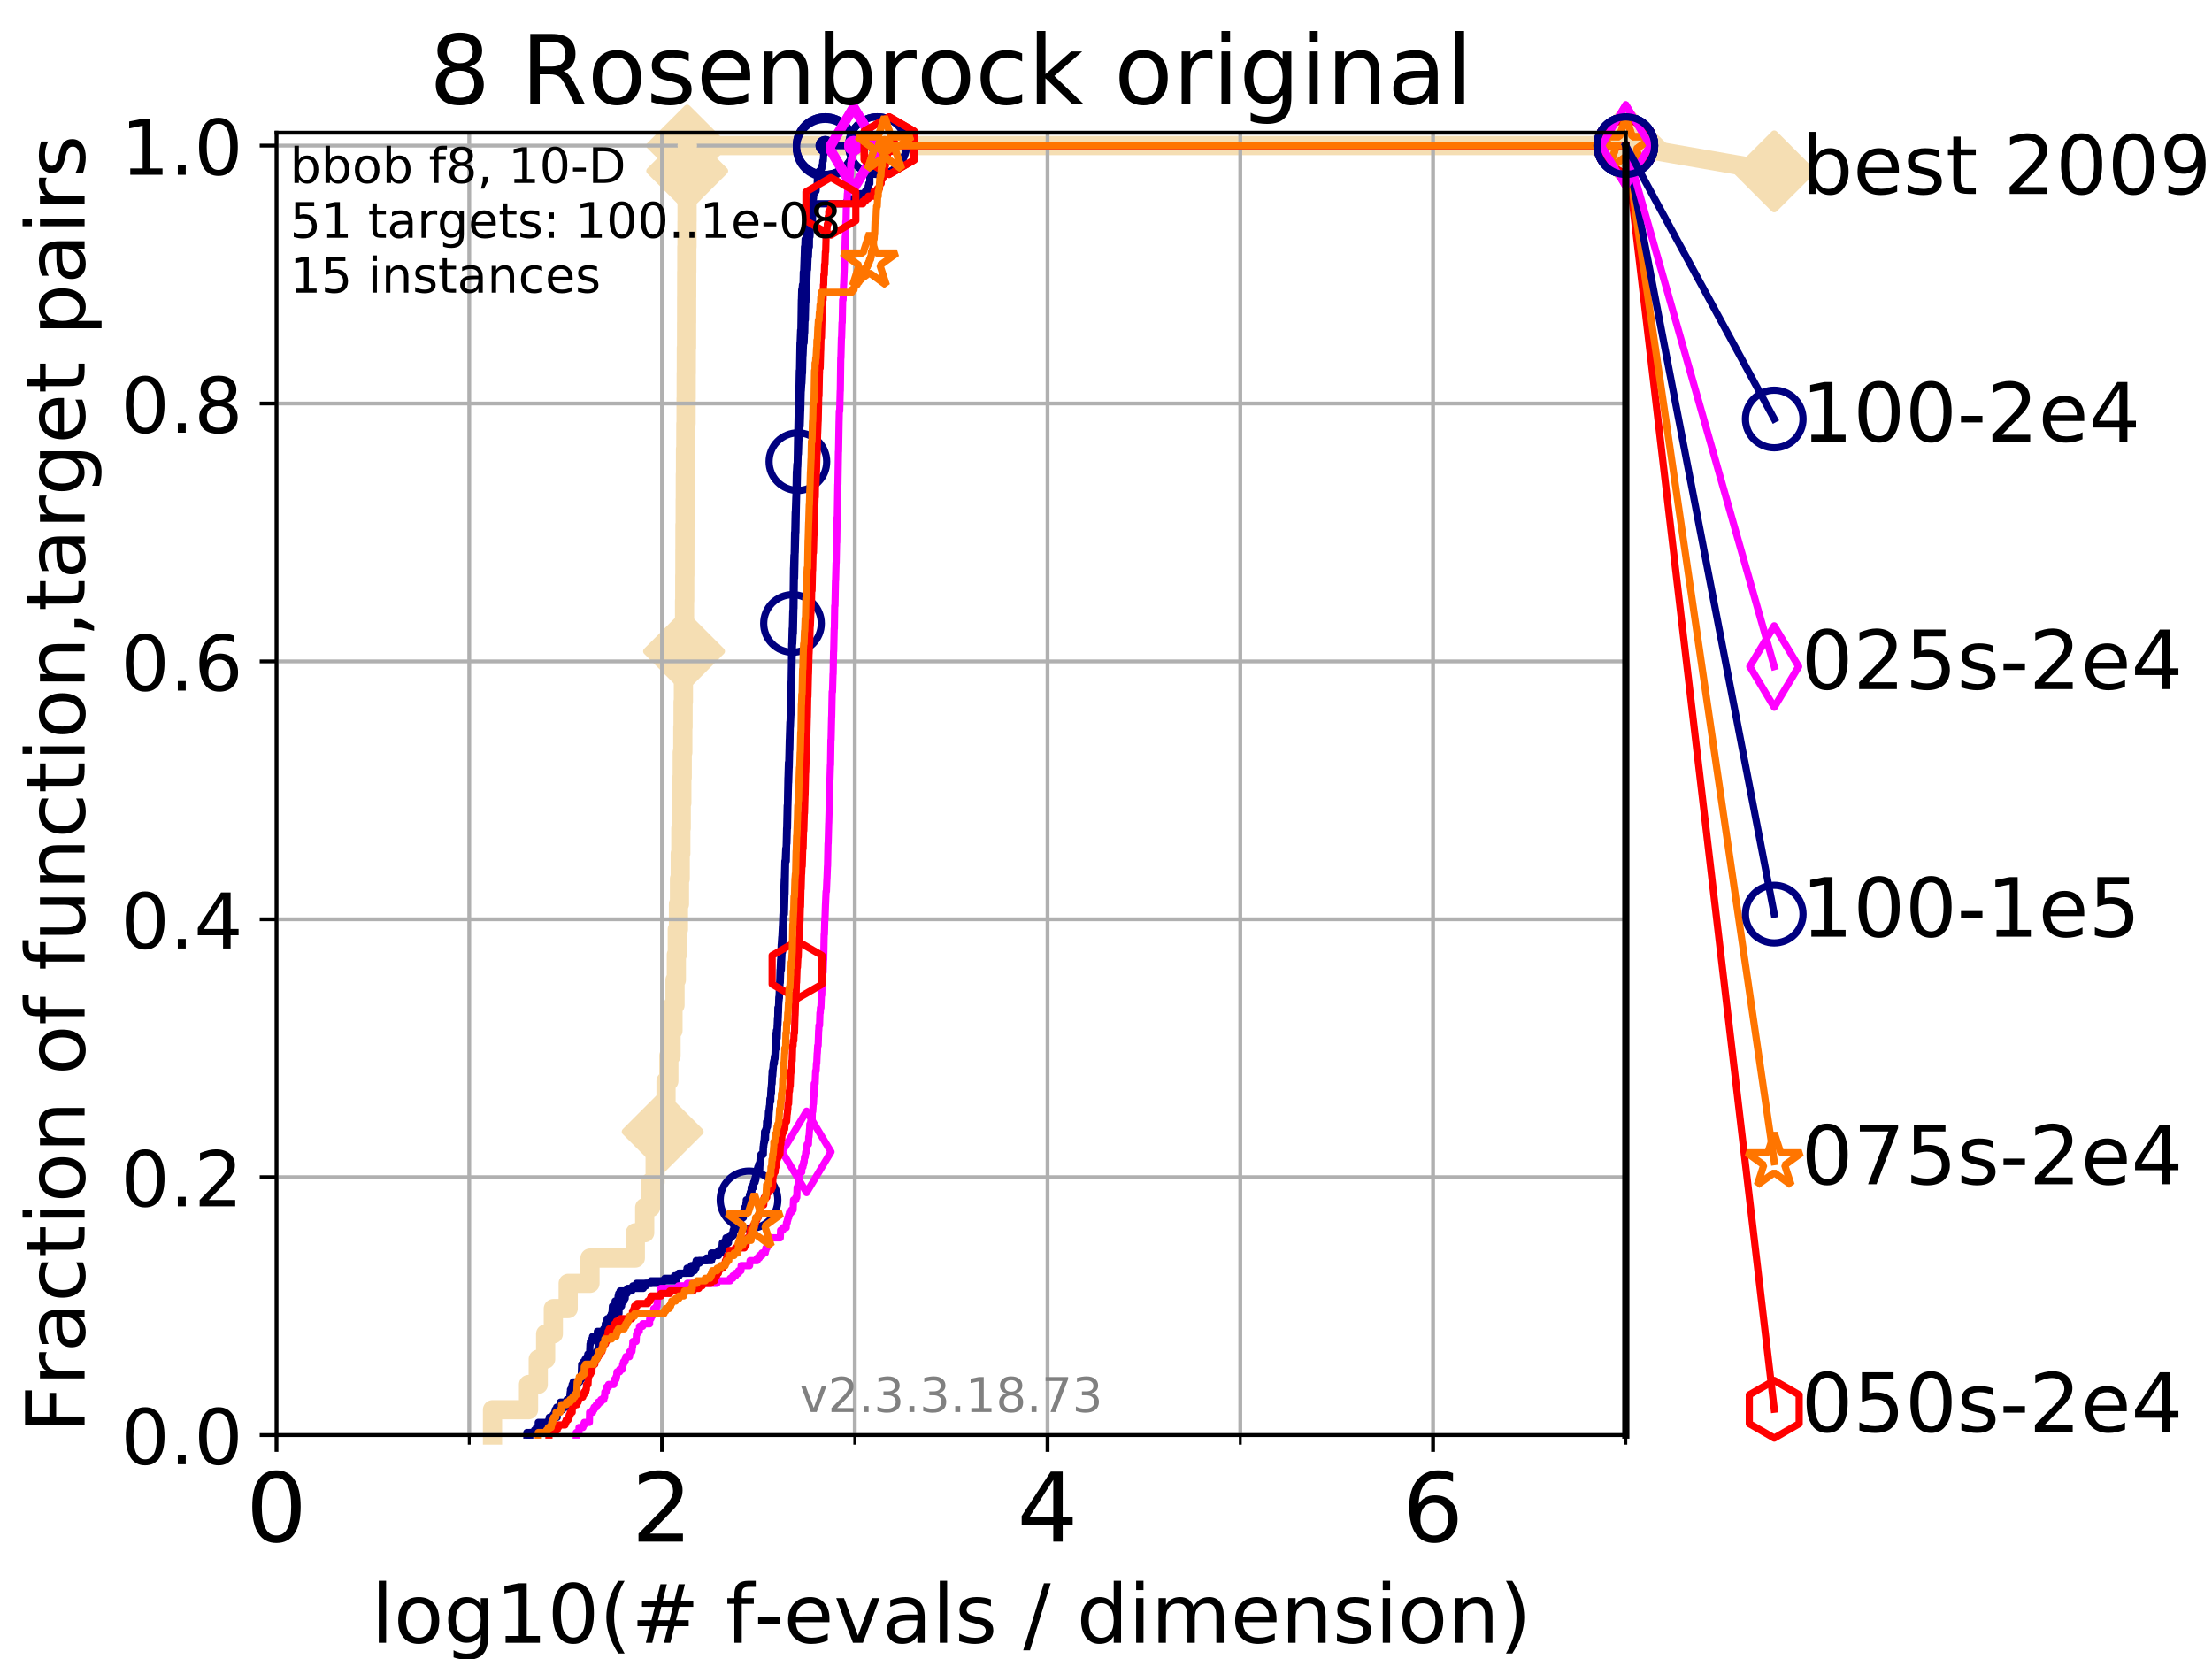 <?xml version="1.0" encoding="utf-8" standalone="no"?>
<!DOCTYPE svg PUBLIC "-//W3C//DTD SVG 1.1//EN"
  "http://www.w3.org/Graphics/SVG/1.1/DTD/svg11.dtd">
<!-- Created with matplotlib (https://matplotlib.org/) -->
<svg height="345.6pt" version="1.1" viewBox="0 0 460.8 345.6" width="460.8pt" xmlns="http://www.w3.org/2000/svg" xmlns:xlink="http://www.w3.org/1999/xlink">
 <defs>
  <style type="text/css">
*{stroke-linecap:butt;stroke-linejoin:round;}
  </style>
 </defs>
 <g id="figure_1">
  <g id="patch_1">
   <path d="M 0 345.6 
L 460.8 345.6 
L 460.8 0 
L 0 0 
z
" style="fill:#ffffff;"/>
  </g>
  <g id="axes_1">
   <g id="patch_2">
    <path d="M 57.6 298.944 
L 338.688 298.944 
L 338.688 27.648 
L 57.6 27.648 
z
" style="fill:#ffffff;"/>
   </g>
   <g id="line2d_1">
    <path d="M 102.597 298.944 
L 102.597 293.677 
L 110.103 293.677 
L 110.103 288.41 
L 112.128 288.41 
L 112.128 283.143 
L 113.665 283.143 
L 113.665 277.877 
L 115.27 277.877 
L 115.27 272.61 
L 118.364 272.61 
L 118.364 267.343 
L 122.906 267.343 
L 122.906 262.076 
L 132.351 262.076 
L 132.351 256.809 
L 134.301 256.809 
L 134.301 251.542 
L 135.522 251.542 
L 135.522 246.275 
L 136.476 246.275 
L 136.476 241.009 
L 137.29 241.009 
L 137.29 235.742 
L 138.05 235.742 
L 138.05 230.475 
L 138.745 230.475 
L 138.745 225.208 
L 139.334 225.208 
L 139.334 219.941 
L 139.794 219.941 
L 139.794 214.674 
L 140.196 214.674 
L 140.196 209.407 
L 140.619 209.407 
L 140.619 204.141 
L 140.9 204.141 
L 140.9 198.874 
L 141.09 198.874 
L 141.09 193.607 
L 141.336 193.607 
L 141.336 188.34 
L 141.549 188.34 
L 141.549 183.073 
L 141.704 183.073 
L 141.704 177.806 
L 141.83 177.806 
L 141.83 172.539 
L 141.914 172.539 
L 141.914 167.272 
L 142.038 167.272 
L 142.038 162.006 
L 142.12 162.006 
L 142.12 156.739 
L 142.243 156.739 
L 142.243 151.472 
L 142.297 151.472 
L 142.297 146.205 
L 142.365 146.205 
L 142.365 140.938 
L 142.419 140.938 
L 142.419 135.671 
L 142.5 135.671 
L 142.5 130.404 
L 142.607 130.404 
L 142.607 125.138 
L 142.647 125.138 
L 142.647 119.871 
L 142.673 119.871 
L 142.673 114.604 
L 142.686 114.604 
L 142.686 109.337 
L 142.739 109.337 
L 142.739 104.07 
L 142.766 104.07 
L 142.766 98.803 
L 142.805 98.803 
L 142.805 93.536 
L 142.871 93.536 
L 142.871 88.27 
L 142.923 88.27 
L 142.923 83.003 
L 142.95 83.003 
L 142.95 77.736 
L 142.976 77.736 
L 142.976 72.469 
L 143.028 72.469 
L 143.028 67.202 
L 143.041 67.202 
L 143.041 61.935 
L 143.054 61.935 
L 143.054 56.668 
L 143.08 56.668 
L 143.08 51.402 
L 143.119 51.402 
L 143.119 46.135 
L 143.132 46.135 
L 143.132 40.868 
L 143.144 40.868 
L 143.144 35.601 
L 143.157 35.601 
L 143.157 30.334 
L 338.688 30.334 
" style="fill:none;stroke:#f5deb3;stroke-linecap:square;stroke-width:4;"/>
   </g>
   <g id="line2d_2">
    <defs>
     <path d="M -0 7.778 
L 7.778 0 
L 0 -7.778 
L -7.778 -0 
z
" id="md3e1ac0ca2" style="stroke:#f5deb3;stroke-linejoin:miter;stroke-width:1.5;"/>
    </defs>
    <g>
     <use style="fill:#f5deb3;stroke:#f5deb3;stroke-linejoin:miter;stroke-width:1.5;" x="138.05" xlink:href="#md3e1ac0ca2" y="235.742"/>
     <use style="fill:#f5deb3;stroke:#f5deb3;stroke-linejoin:miter;stroke-width:1.5;" x="142.5" xlink:href="#md3e1ac0ca2" y="135.671"/>
     <use style="fill:#f5deb3;stroke:#f5deb3;stroke-linejoin:miter;stroke-width:1.5;" x="143.157" xlink:href="#md3e1ac0ca2" y="35.601"/>
     <use style="fill:#f5deb3;stroke:#f5deb3;stroke-linejoin:miter;stroke-width:1.5;" x="143.157" xlink:href="#md3e1ac0ca2" y="30.334"/>
     <use style="fill:#f5deb3;stroke:#f5deb3;stroke-linejoin:miter;stroke-width:1.5;" x="338.688" xlink:href="#md3e1ac0ca2" y="30.334"/>
    </g>
   </g>
   <g id="line2d_3">
    <path style="fill:none;stroke:#f5deb3;stroke-linecap:square;stroke-width:4;"/>
    <g/>
   </g>
   <g id="line2d_4">
    <path d="M 338.688 30.334 
L 369.608 35.706 
" style="fill:none;stroke:#f5deb3;stroke-linecap:square;stroke-width:4;"/>
    <g>
     <use style="fill:#f5deb3;stroke:#f5deb3;stroke-linejoin:miter;stroke-width:1.5;" x="338.688" xlink:href="#md3e1ac0ca2" y="30.334"/>
     <use style="fill:#f5deb3;stroke:#f5deb3;stroke-linejoin:miter;stroke-width:1.5;" x="369.608" xlink:href="#md3e1ac0ca2" y="35.706"/>
    </g>
   </g>
   <g id="matplotlib.axis_1">
    <g id="xtick_1">
     <g id="line2d_5">
      <path clip-path="url(#p01c461c534)" d="M 57.6 298.944 
L 57.6 27.648 
" style="fill:none;stroke:#b0b0b0;stroke-linecap:square;stroke-width:0.8;"/>
     </g>
     <g id="line2d_6">
      <defs>
       <path d="M 0 0 
L 0 3.5 
" id="m2815e616d3" style="stroke:#000000;stroke-width:0.8;"/>
      </defs>
      <g>
       <use style="stroke:#000000;stroke-width:0.8;" x="57.6" xlink:href="#m2815e616d3" y="298.944"/>
      </g>
     </g>
     <g id="text_1">
      <!-- 0 -->
      <defs>
       <path d="M 31.781 66.406 
Q 24.172 66.406 20.328 58.906 
Q 16.5 51.422 16.5 36.375 
Q 16.5 21.391 20.328 13.891 
Q 24.172 6.391 31.781 6.391 
Q 39.453 6.391 43.281 13.891 
Q 47.125 21.391 47.125 36.375 
Q 47.125 51.422 43.281 58.906 
Q 39.453 66.406 31.781 66.406 
z
M 31.781 74.219 
Q 44.047 74.219 50.516 64.516 
Q 56.984 54.828 56.984 36.375 
Q 56.984 17.969 50.516 8.266 
Q 44.047 -1.422 31.781 -1.422 
Q 19.531 -1.422 13.062 8.266 
Q 6.594 17.969 6.594 36.375 
Q 6.594 54.828 13.062 64.516 
Q 19.531 74.219 31.781 74.219 
z
" id="DejaVuSans-48"/>
      </defs>
      <g transform="translate(51.237 321.141)scale(0.2 -0.2)">
       <use xlink:href="#DejaVuSans-48"/>
      </g>
     </g>
    </g>
    <g id="xtick_2">
     <g id="line2d_7">
      <path clip-path="url(#p01c461c534)" d="M 137.911 298.944 
L 137.911 27.648 
" style="fill:none;stroke:#b0b0b0;stroke-linecap:square;stroke-width:0.8;"/>
     </g>
     <g id="line2d_8">
      <g>
       <use style="stroke:#000000;stroke-width:0.8;" x="137.911" xlink:href="#m2815e616d3" y="298.944"/>
      </g>
     </g>
     <g id="text_2">
      <!-- 2 -->
      <defs>
       <path d="M 19.188 8.297 
L 53.609 8.297 
L 53.609 0 
L 7.328 0 
L 7.328 8.297 
Q 12.938 14.109 22.625 23.891 
Q 32.328 33.688 34.812 36.531 
Q 39.547 41.844 41.422 45.531 
Q 43.312 49.219 43.312 52.781 
Q 43.312 58.594 39.234 62.25 
Q 35.156 65.922 28.609 65.922 
Q 23.969 65.922 18.812 64.312 
Q 13.672 62.703 7.812 59.422 
L 7.812 69.391 
Q 13.766 71.781 18.938 73 
Q 24.125 74.219 28.422 74.219 
Q 39.75 74.219 46.484 68.547 
Q 53.219 62.891 53.219 53.422 
Q 53.219 48.922 51.531 44.891 
Q 49.859 40.875 45.406 35.406 
Q 44.188 33.984 37.641 27.219 
Q 31.109 20.453 19.188 8.297 
z
" id="DejaVuSans-50"/>
      </defs>
      <g transform="translate(131.548 321.141)scale(0.2 -0.2)">
       <use xlink:href="#DejaVuSans-50"/>
      </g>
     </g>
    </g>
    <g id="xtick_3">
     <g id="line2d_9">
      <path clip-path="url(#p01c461c534)" d="M 218.222 298.944 
L 218.222 27.648 
" style="fill:none;stroke:#b0b0b0;stroke-linecap:square;stroke-width:0.8;"/>
     </g>
     <g id="line2d_10">
      <g>
       <use style="stroke:#000000;stroke-width:0.8;" x="218.222" xlink:href="#m2815e616d3" y="298.944"/>
      </g>
     </g>
     <g id="text_3">
      <!-- 4 -->
      <defs>
       <path d="M 37.797 64.312 
L 12.891 25.391 
L 37.797 25.391 
z
M 35.203 72.906 
L 47.609 72.906 
L 47.609 25.391 
L 58.016 25.391 
L 58.016 17.188 
L 47.609 17.188 
L 47.609 0 
L 37.797 0 
L 37.797 17.188 
L 4.891 17.188 
L 4.891 26.703 
z
" id="DejaVuSans-52"/>
      </defs>
      <g transform="translate(211.859 321.141)scale(0.2 -0.2)">
       <use xlink:href="#DejaVuSans-52"/>
      </g>
     </g>
    </g>
    <g id="xtick_4">
     <g id="line2d_11">
      <path clip-path="url(#p01c461c534)" d="M 298.533 298.944 
L 298.533 27.648 
" style="fill:none;stroke:#b0b0b0;stroke-linecap:square;stroke-width:0.8;"/>
     </g>
     <g id="line2d_12">
      <g>
       <use style="stroke:#000000;stroke-width:0.8;" x="298.533" xlink:href="#m2815e616d3" y="298.944"/>
      </g>
     </g>
     <g id="text_4">
      <!-- 6 -->
      <defs>
       <path d="M 33.016 40.375 
Q 26.375 40.375 22.484 35.828 
Q 18.609 31.297 18.609 23.391 
Q 18.609 15.531 22.484 10.953 
Q 26.375 6.391 33.016 6.391 
Q 39.656 6.391 43.531 10.953 
Q 47.406 15.531 47.406 23.391 
Q 47.406 31.297 43.531 35.828 
Q 39.656 40.375 33.016 40.375 
z
M 52.594 71.297 
L 52.594 62.312 
Q 48.875 64.062 45.094 64.984 
Q 41.312 65.922 37.594 65.922 
Q 27.828 65.922 22.672 59.328 
Q 17.531 52.734 16.797 39.406 
Q 19.672 43.656 24.016 45.922 
Q 28.375 48.188 33.594 48.188 
Q 44.578 48.188 50.953 41.516 
Q 57.328 34.859 57.328 23.391 
Q 57.328 12.156 50.688 5.359 
Q 44.047 -1.422 33.016 -1.422 
Q 20.359 -1.422 13.672 8.266 
Q 6.984 17.969 6.984 36.375 
Q 6.984 53.656 15.188 63.938 
Q 23.391 74.219 37.203 74.219 
Q 40.922 74.219 44.703 73.484 
Q 48.484 72.75 52.594 71.297 
z
" id="DejaVuSans-54"/>
      </defs>
      <g transform="translate(292.17 321.141)scale(0.2 -0.2)">
       <use xlink:href="#DejaVuSans-54"/>
      </g>
     </g>
    </g>
    <g id="xtick_5">
     <g id="line2d_13">
      <path clip-path="url(#p01c461c534)" d="M 97.755 298.944 
L 97.755 27.648 
" style="fill:none;stroke:#b0b0b0;stroke-linecap:square;stroke-width:0.8;"/>
     </g>
     <g id="line2d_14">
      <defs>
       <path d="M 0 0 
L 0 2 
" id="m2d96573110" style="stroke:#000000;stroke-width:0.6;"/>
      </defs>
      <g>
       <use style="stroke:#000000;stroke-width:0.6;" x="97.755" xlink:href="#m2d96573110" y="298.944"/>
      </g>
     </g>
    </g>
    <g id="xtick_6">
     <g id="line2d_15">
      <path clip-path="url(#p01c461c534)" d="M 178.066 298.944 
L 178.066 27.648 
" style="fill:none;stroke:#b0b0b0;stroke-linecap:square;stroke-width:0.8;"/>
     </g>
     <g id="line2d_16">
      <g>
       <use style="stroke:#000000;stroke-width:0.6;" x="178.066" xlink:href="#m2d96573110" y="298.944"/>
      </g>
     </g>
    </g>
    <g id="xtick_7">
     <g id="line2d_17">
      <path clip-path="url(#p01c461c534)" d="M 258.377 298.944 
L 258.377 27.648 
" style="fill:none;stroke:#b0b0b0;stroke-linecap:square;stroke-width:0.8;"/>
     </g>
     <g id="line2d_18">
      <g>
       <use style="stroke:#000000;stroke-width:0.6;" x="258.377" xlink:href="#m2d96573110" y="298.944"/>
      </g>
     </g>
    </g>
    <g id="xtick_8">
     <g id="line2d_19">
      <path clip-path="url(#p01c461c534)" d="M 338.688 298.944 
L 338.688 27.648 
" style="fill:none;stroke:#b0b0b0;stroke-linecap:square;stroke-width:0.8;"/>
     </g>
     <g id="line2d_20">
      <g>
       <use style="stroke:#000000;stroke-width:0.6;" x="338.688" xlink:href="#m2d96573110" y="298.944"/>
      </g>
     </g>
    </g>
    <g id="text_5">
     <!-- log10(# f-evals / dimension) -->
     <defs>
      <path d="M 9.422 75.984 
L 18.406 75.984 
L 18.406 0 
L 9.422 0 
z
" id="DejaVuSans-108"/>
      <path d="M 30.609 48.391 
Q 23.391 48.391 19.188 42.75 
Q 14.984 37.109 14.984 27.297 
Q 14.984 17.484 19.156 11.844 
Q 23.344 6.203 30.609 6.203 
Q 37.797 6.203 41.984 11.859 
Q 46.188 17.531 46.188 27.297 
Q 46.188 37.016 41.984 42.703 
Q 37.797 48.391 30.609 48.391 
z
M 30.609 56 
Q 42.328 56 49.016 48.375 
Q 55.719 40.766 55.719 27.297 
Q 55.719 13.875 49.016 6.219 
Q 42.328 -1.422 30.609 -1.422 
Q 18.844 -1.422 12.172 6.219 
Q 5.516 13.875 5.516 27.297 
Q 5.516 40.766 12.172 48.375 
Q 18.844 56 30.609 56 
z
" id="DejaVuSans-111"/>
      <path d="M 45.406 27.984 
Q 45.406 37.75 41.375 43.109 
Q 37.359 48.484 30.078 48.484 
Q 22.859 48.484 18.828 43.109 
Q 14.797 37.75 14.797 27.984 
Q 14.797 18.266 18.828 12.891 
Q 22.859 7.516 30.078 7.516 
Q 37.359 7.516 41.375 12.891 
Q 45.406 18.266 45.406 27.984 
z
M 54.391 6.781 
Q 54.391 -7.172 48.188 -13.984 
Q 42 -20.797 29.203 -20.797 
Q 24.469 -20.797 20.266 -20.094 
Q 16.062 -19.391 12.109 -17.922 
L 12.109 -9.188 
Q 16.062 -11.328 19.922 -12.344 
Q 23.781 -13.375 27.781 -13.375 
Q 36.625 -13.375 41.016 -8.766 
Q 45.406 -4.156 45.406 5.172 
L 45.406 9.625 
Q 42.625 4.781 38.281 2.391 
Q 33.938 0 27.875 0 
Q 17.828 0 11.672 7.656 
Q 5.516 15.328 5.516 27.984 
Q 5.516 40.672 11.672 48.328 
Q 17.828 56 27.875 56 
Q 33.938 56 38.281 53.609 
Q 42.625 51.219 45.406 46.391 
L 45.406 54.688 
L 54.391 54.688 
z
" id="DejaVuSans-103"/>
      <path d="M 12.406 8.297 
L 28.516 8.297 
L 28.516 63.922 
L 10.984 60.406 
L 10.984 69.391 
L 28.422 72.906 
L 38.281 72.906 
L 38.281 8.297 
L 54.391 8.297 
L 54.391 0 
L 12.406 0 
z
" id="DejaVuSans-49"/>
      <path d="M 31 75.875 
Q 24.469 64.656 21.281 53.656 
Q 18.109 42.672 18.109 31.391 
Q 18.109 20.125 21.312 9.062 
Q 24.516 -2 31 -13.188 
L 23.188 -13.188 
Q 15.875 -1.703 12.234 9.375 
Q 8.594 20.453 8.594 31.391 
Q 8.594 42.281 12.203 53.312 
Q 15.828 64.359 23.188 75.875 
z
" id="DejaVuSans-40"/>
      <path d="M 51.125 44 
L 36.922 44 
L 32.812 27.688 
L 47.125 27.688 
z
M 43.797 71.781 
L 38.719 51.516 
L 52.984 51.516 
L 58.109 71.781 
L 65.922 71.781 
L 60.891 51.516 
L 76.125 51.516 
L 76.125 44 
L 58.984 44 
L 54.984 27.688 
L 70.516 27.688 
L 70.516 20.219 
L 53.078 20.219 
L 48 0 
L 40.188 0 
L 45.219 20.219 
L 30.906 20.219 
L 25.875 0 
L 18.016 0 
L 23.094 20.219 
L 7.719 20.219 
L 7.719 27.688 
L 24.906 27.688 
L 29 44 
L 13.281 44 
L 13.281 51.516 
L 30.906 51.516 
L 35.891 71.781 
z
" id="DejaVuSans-35"/>
      <path id="DejaVuSans-32"/>
      <path d="M 37.109 75.984 
L 37.109 68.5 
L 28.516 68.5 
Q 23.688 68.5 21.797 66.547 
Q 19.922 64.594 19.922 59.516 
L 19.922 54.688 
L 34.719 54.688 
L 34.719 47.703 
L 19.922 47.703 
L 19.922 0 
L 10.891 0 
L 10.891 47.703 
L 2.297 47.703 
L 2.297 54.688 
L 10.891 54.688 
L 10.891 58.5 
Q 10.891 67.625 15.141 71.797 
Q 19.391 75.984 28.609 75.984 
z
" id="DejaVuSans-102"/>
      <path d="M 4.891 31.391 
L 31.203 31.391 
L 31.203 23.391 
L 4.891 23.391 
z
" id="DejaVuSans-45"/>
      <path d="M 56.203 29.594 
L 56.203 25.203 
L 14.891 25.203 
Q 15.484 15.922 20.484 11.062 
Q 25.484 6.203 34.422 6.203 
Q 39.594 6.203 44.453 7.469 
Q 49.312 8.734 54.109 11.281 
L 54.109 2.781 
Q 49.266 0.734 44.188 -0.344 
Q 39.109 -1.422 33.891 -1.422 
Q 20.797 -1.422 13.156 6.188 
Q 5.516 13.812 5.516 26.812 
Q 5.516 40.234 12.766 48.109 
Q 20.016 56 32.328 56 
Q 43.359 56 49.781 48.891 
Q 56.203 41.797 56.203 29.594 
z
M 47.219 32.234 
Q 47.125 39.594 43.094 43.984 
Q 39.062 48.391 32.422 48.391 
Q 24.906 48.391 20.391 44.141 
Q 15.875 39.891 15.188 32.172 
z
" id="DejaVuSans-101"/>
      <path d="M 2.984 54.688 
L 12.5 54.688 
L 29.594 8.797 
L 46.688 54.688 
L 56.203 54.688 
L 35.688 0 
L 23.484 0 
z
" id="DejaVuSans-118"/>
      <path d="M 34.281 27.484 
Q 23.391 27.484 19.188 25 
Q 14.984 22.516 14.984 16.5 
Q 14.984 11.719 18.141 8.906 
Q 21.297 6.109 26.703 6.109 
Q 34.188 6.109 38.703 11.406 
Q 43.219 16.703 43.219 25.484 
L 43.219 27.484 
z
M 52.203 31.203 
L 52.203 0 
L 43.219 0 
L 43.219 8.297 
Q 40.141 3.328 35.547 0.953 
Q 30.953 -1.422 24.312 -1.422 
Q 15.922 -1.422 10.953 3.297 
Q 6 8.016 6 15.922 
Q 6 25.141 12.172 29.828 
Q 18.359 34.516 30.609 34.516 
L 43.219 34.516 
L 43.219 35.406 
Q 43.219 41.609 39.141 45 
Q 35.062 48.391 27.688 48.391 
Q 23 48.391 18.547 47.266 
Q 14.109 46.141 10.016 43.891 
L 10.016 52.203 
Q 14.938 54.109 19.578 55.047 
Q 24.219 56 28.609 56 
Q 40.484 56 46.344 49.844 
Q 52.203 43.703 52.203 31.203 
z
" id="DejaVuSans-97"/>
      <path d="M 44.281 53.078 
L 44.281 44.578 
Q 40.484 46.531 36.375 47.5 
Q 32.281 48.484 27.875 48.484 
Q 21.188 48.484 17.844 46.438 
Q 14.5 44.391 14.5 40.281 
Q 14.5 37.156 16.891 35.375 
Q 19.281 33.594 26.516 31.984 
L 29.594 31.297 
Q 39.156 29.25 43.188 25.516 
Q 47.219 21.781 47.219 15.094 
Q 47.219 7.469 41.188 3.016 
Q 35.156 -1.422 24.609 -1.422 
Q 20.219 -1.422 15.453 -0.562 
Q 10.688 0.297 5.422 2 
L 5.422 11.281 
Q 10.406 8.688 15.234 7.391 
Q 20.062 6.109 24.812 6.109 
Q 31.156 6.109 34.562 8.281 
Q 37.984 10.453 37.984 14.406 
Q 37.984 18.062 35.516 20.016 
Q 33.062 21.969 24.703 23.781 
L 21.578 24.516 
Q 13.234 26.266 9.516 29.906 
Q 5.812 33.547 5.812 39.891 
Q 5.812 47.609 11.281 51.797 
Q 16.75 56 26.812 56 
Q 31.781 56 36.172 55.266 
Q 40.578 54.547 44.281 53.078 
z
" id="DejaVuSans-115"/>
      <path d="M 25.391 72.906 
L 33.688 72.906 
L 8.297 -9.281 
L 0 -9.281 
z
" id="DejaVuSans-47"/>
      <path d="M 45.406 46.391 
L 45.406 75.984 
L 54.391 75.984 
L 54.391 0 
L 45.406 0 
L 45.406 8.203 
Q 42.578 3.328 38.25 0.953 
Q 33.938 -1.422 27.875 -1.422 
Q 17.969 -1.422 11.734 6.484 
Q 5.516 14.406 5.516 27.297 
Q 5.516 40.188 11.734 48.094 
Q 17.969 56 27.875 56 
Q 33.938 56 38.25 53.625 
Q 42.578 51.266 45.406 46.391 
z
M 14.797 27.297 
Q 14.797 17.391 18.875 11.75 
Q 22.953 6.109 30.078 6.109 
Q 37.203 6.109 41.297 11.75 
Q 45.406 17.391 45.406 27.297 
Q 45.406 37.203 41.297 42.844 
Q 37.203 48.484 30.078 48.484 
Q 22.953 48.484 18.875 42.844 
Q 14.797 37.203 14.797 27.297 
z
" id="DejaVuSans-100"/>
      <path d="M 9.422 54.688 
L 18.406 54.688 
L 18.406 0 
L 9.422 0 
z
M 9.422 75.984 
L 18.406 75.984 
L 18.406 64.594 
L 9.422 64.594 
z
" id="DejaVuSans-105"/>
      <path d="M 52 44.188 
Q 55.375 50.25 60.062 53.125 
Q 64.75 56 71.094 56 
Q 79.641 56 84.281 50.016 
Q 88.922 44.047 88.922 33.016 
L 88.922 0 
L 79.891 0 
L 79.891 32.719 
Q 79.891 40.578 77.094 44.375 
Q 74.312 48.188 68.609 48.188 
Q 61.625 48.188 57.562 43.547 
Q 53.516 38.922 53.516 30.906 
L 53.516 0 
L 44.484 0 
L 44.484 32.719 
Q 44.484 40.625 41.703 44.406 
Q 38.922 48.188 33.109 48.188 
Q 26.219 48.188 22.156 43.531 
Q 18.109 38.875 18.109 30.906 
L 18.109 0 
L 9.078 0 
L 9.078 54.688 
L 18.109 54.688 
L 18.109 46.188 
Q 21.188 51.219 25.484 53.609 
Q 29.781 56 35.688 56 
Q 41.656 56 45.828 52.969 
Q 50 49.953 52 44.188 
z
" id="DejaVuSans-109"/>
      <path d="M 54.891 33.016 
L 54.891 0 
L 45.906 0 
L 45.906 32.719 
Q 45.906 40.484 42.875 44.328 
Q 39.844 48.188 33.797 48.188 
Q 26.516 48.188 22.312 43.547 
Q 18.109 38.922 18.109 30.906 
L 18.109 0 
L 9.078 0 
L 9.078 54.688 
L 18.109 54.688 
L 18.109 46.188 
Q 21.344 51.125 25.703 53.562 
Q 30.078 56 35.797 56 
Q 45.219 56 50.047 50.172 
Q 54.891 44.344 54.891 33.016 
z
" id="DejaVuSans-110"/>
      <path d="M 8.016 75.875 
L 15.828 75.875 
Q 23.141 64.359 26.781 53.312 
Q 30.422 42.281 30.422 31.391 
Q 30.422 20.453 26.781 9.375 
Q 23.141 -1.703 15.828 -13.188 
L 8.016 -13.188 
Q 14.5 -2 17.703 9.062 
Q 20.906 20.125 20.906 31.391 
Q 20.906 42.672 17.703 53.656 
Q 14.5 64.656 8.016 75.875 
z
" id="DejaVuSans-41"/>
     </defs>
     <g transform="translate(77.303 342.218)scale(0.17 -0.17)">
      <use xlink:href="#DejaVuSans-108"/>
      <use x="27.783" xlink:href="#DejaVuSans-111"/>
      <use x="88.965" xlink:href="#DejaVuSans-103"/>
      <use x="152.441" xlink:href="#DejaVuSans-49"/>
      <use x="216.064" xlink:href="#DejaVuSans-48"/>
      <use x="279.688" xlink:href="#DejaVuSans-40"/>
      <use x="318.701" xlink:href="#DejaVuSans-35"/>
      <use x="402.49" xlink:href="#DejaVuSans-32"/>
      <use x="434.277" xlink:href="#DejaVuSans-102"/>
      <use x="469.404" xlink:href="#DejaVuSans-45"/>
      <use x="505.488" xlink:href="#DejaVuSans-101"/>
      <use x="567.012" xlink:href="#DejaVuSans-118"/>
      <use x="626.191" xlink:href="#DejaVuSans-97"/>
      <use x="687.471" xlink:href="#DejaVuSans-108"/>
      <use x="715.254" xlink:href="#DejaVuSans-115"/>
      <use x="767.354" xlink:href="#DejaVuSans-32"/>
      <use x="799.141" xlink:href="#DejaVuSans-47"/>
      <use x="832.832" xlink:href="#DejaVuSans-32"/>
      <use x="864.619" xlink:href="#DejaVuSans-100"/>
      <use x="928.096" xlink:href="#DejaVuSans-105"/>
      <use x="955.879" xlink:href="#DejaVuSans-109"/>
      <use x="1053.291" xlink:href="#DejaVuSans-101"/>
      <use x="1114.814" xlink:href="#DejaVuSans-110"/>
      <use x="1178.193" xlink:href="#DejaVuSans-115"/>
      <use x="1230.293" xlink:href="#DejaVuSans-105"/>
      <use x="1258.076" xlink:href="#DejaVuSans-111"/>
      <use x="1319.258" xlink:href="#DejaVuSans-110"/>
      <use x="1382.637" xlink:href="#DejaVuSans-41"/>
     </g>
    </g>
   </g>
   <g id="matplotlib.axis_2">
    <g id="ytick_1">
     <g id="line2d_21">
      <path clip-path="url(#p01c461c534)" d="M 57.6 298.944 
L 338.688 298.944 
" style="fill:none;stroke:#b0b0b0;stroke-linecap:square;stroke-width:0.8;"/>
     </g>
     <g id="line2d_22">
      <defs>
       <path d="M 0 0 
L -3.5 0 
" id="mb59df6d3e2" style="stroke:#000000;stroke-width:0.8;"/>
      </defs>
      <g>
       <use style="stroke:#000000;stroke-width:0.8;" x="57.6" xlink:href="#mb59df6d3e2" y="298.944"/>
      </g>
     </g>
     <g id="text_6">
      <!-- 0.0 -->
      <defs>
       <path d="M 10.688 12.406 
L 21 12.406 
L 21 0 
L 10.688 0 
z
" id="DejaVuSans-46"/>
      </defs>
      <g transform="translate(25.155 305.023)scale(0.16 -0.16)">
       <use xlink:href="#DejaVuSans-48"/>
       <use x="63.623" xlink:href="#DejaVuSans-46"/>
       <use x="95.41" xlink:href="#DejaVuSans-48"/>
      </g>
     </g>
    </g>
    <g id="ytick_2">
     <g id="line2d_23">
      <path clip-path="url(#p01c461c534)" d="M 57.6 245.222 
L 338.688 245.222 
" style="fill:none;stroke:#b0b0b0;stroke-linecap:square;stroke-width:0.8;"/>
     </g>
     <g id="line2d_24">
      <g>
       <use style="stroke:#000000;stroke-width:0.8;" x="57.6" xlink:href="#mb59df6d3e2" y="245.222"/>
      </g>
     </g>
     <g id="text_7">
      <!-- 0.2 -->
      <g transform="translate(25.155 251.301)scale(0.16 -0.16)">
       <use xlink:href="#DejaVuSans-48"/>
       <use x="63.623" xlink:href="#DejaVuSans-46"/>
       <use x="95.41" xlink:href="#DejaVuSans-50"/>
      </g>
     </g>
    </g>
    <g id="ytick_3">
     <g id="line2d_25">
      <path clip-path="url(#p01c461c534)" d="M 57.6 191.5 
L 338.688 191.5 
" style="fill:none;stroke:#b0b0b0;stroke-linecap:square;stroke-width:0.8;"/>
     </g>
     <g id="line2d_26">
      <g>
       <use style="stroke:#000000;stroke-width:0.8;" x="57.6" xlink:href="#mb59df6d3e2" y="191.5"/>
      </g>
     </g>
     <g id="text_8">
      <!-- 0.4 -->
      <g transform="translate(25.155 197.579)scale(0.16 -0.16)">
       <use xlink:href="#DejaVuSans-48"/>
       <use x="63.623" xlink:href="#DejaVuSans-46"/>
       <use x="95.41" xlink:href="#DejaVuSans-52"/>
      </g>
     </g>
    </g>
    <g id="ytick_4">
     <g id="line2d_27">
      <path clip-path="url(#p01c461c534)" d="M 57.6 137.778 
L 338.688 137.778 
" style="fill:none;stroke:#b0b0b0;stroke-linecap:square;stroke-width:0.8;"/>
     </g>
     <g id="line2d_28">
      <g>
       <use style="stroke:#000000;stroke-width:0.8;" x="57.6" xlink:href="#mb59df6d3e2" y="137.778"/>
      </g>
     </g>
     <g id="text_9">
      <!-- 0.6 -->
      <g transform="translate(25.155 143.857)scale(0.16 -0.16)">
       <use xlink:href="#DejaVuSans-48"/>
       <use x="63.623" xlink:href="#DejaVuSans-46"/>
       <use x="95.41" xlink:href="#DejaVuSans-54"/>
      </g>
     </g>
    </g>
    <g id="ytick_5">
     <g id="line2d_29">
      <path clip-path="url(#p01c461c534)" d="M 57.6 84.056 
L 338.688 84.056 
" style="fill:none;stroke:#b0b0b0;stroke-linecap:square;stroke-width:0.8;"/>
     </g>
     <g id="line2d_30">
      <g>
       <use style="stroke:#000000;stroke-width:0.8;" x="57.6" xlink:href="#mb59df6d3e2" y="84.056"/>
      </g>
     </g>
     <g id="text_10">
      <!-- 0.8 -->
      <defs>
       <path d="M 31.781 34.625 
Q 24.75 34.625 20.719 30.859 
Q 16.703 27.094 16.703 20.516 
Q 16.703 13.922 20.719 10.156 
Q 24.75 6.391 31.781 6.391 
Q 38.812 6.391 42.859 10.172 
Q 46.922 13.969 46.922 20.516 
Q 46.922 27.094 42.891 30.859 
Q 38.875 34.625 31.781 34.625 
z
M 21.922 38.812 
Q 15.578 40.375 12.031 44.719 
Q 8.5 49.078 8.5 55.328 
Q 8.5 64.062 14.719 69.141 
Q 20.953 74.219 31.781 74.219 
Q 42.672 74.219 48.875 69.141 
Q 55.078 64.062 55.078 55.328 
Q 55.078 49.078 51.531 44.719 
Q 48 40.375 41.703 38.812 
Q 48.828 37.156 52.797 32.312 
Q 56.781 27.484 56.781 20.516 
Q 56.781 9.906 50.312 4.234 
Q 43.844 -1.422 31.781 -1.422 
Q 19.734 -1.422 13.25 4.234 
Q 6.781 9.906 6.781 20.516 
Q 6.781 27.484 10.781 32.312 
Q 14.797 37.156 21.922 38.812 
z
M 18.312 54.391 
Q 18.312 48.734 21.844 45.562 
Q 25.391 42.391 31.781 42.391 
Q 38.141 42.391 41.719 45.562 
Q 45.312 48.734 45.312 54.391 
Q 45.312 60.062 41.719 63.234 
Q 38.141 66.406 31.781 66.406 
Q 25.391 66.406 21.844 63.234 
Q 18.312 60.062 18.312 54.391 
z
" id="DejaVuSans-56"/>
      </defs>
      <g transform="translate(25.155 90.135)scale(0.16 -0.16)">
       <use xlink:href="#DejaVuSans-48"/>
       <use x="63.623" xlink:href="#DejaVuSans-46"/>
       <use x="95.41" xlink:href="#DejaVuSans-56"/>
      </g>
     </g>
    </g>
    <g id="ytick_6">
     <g id="line2d_31">
      <path clip-path="url(#p01c461c534)" d="M 57.6 30.334 
L 338.688 30.334 
" style="fill:none;stroke:#b0b0b0;stroke-linecap:square;stroke-width:0.8;"/>
     </g>
     <g id="line2d_32">
      <g>
       <use style="stroke:#000000;stroke-width:0.8;" x="57.6" xlink:href="#mb59df6d3e2" y="30.334"/>
      </g>
     </g>
     <g id="text_11">
      <!-- 1.0 -->
      <g transform="translate(25.155 36.413)scale(0.16 -0.16)">
       <use xlink:href="#DejaVuSans-49"/>
       <use x="63.623" xlink:href="#DejaVuSans-46"/>
       <use x="95.41" xlink:href="#DejaVuSans-48"/>
      </g>
     </g>
    </g>
    <g id="text_12">
     <!-- Fraction of function,target pairs -->
     <defs>
      <path d="M 9.812 72.906 
L 51.703 72.906 
L 51.703 64.594 
L 19.672 64.594 
L 19.672 43.109 
L 48.578 43.109 
L 48.578 34.812 
L 19.672 34.812 
L 19.672 0 
L 9.812 0 
z
" id="DejaVuSans-70"/>
      <path d="M 41.109 46.297 
Q 39.594 47.172 37.812 47.578 
Q 36.031 48 33.891 48 
Q 26.266 48 22.188 43.047 
Q 18.109 38.094 18.109 28.812 
L 18.109 0 
L 9.078 0 
L 9.078 54.688 
L 18.109 54.688 
L 18.109 46.188 
Q 20.953 51.172 25.484 53.578 
Q 30.031 56 36.531 56 
Q 37.453 56 38.578 55.875 
Q 39.703 55.766 41.062 55.516 
z
" id="DejaVuSans-114"/>
      <path d="M 48.781 52.594 
L 48.781 44.188 
Q 44.969 46.297 41.141 47.344 
Q 37.312 48.391 33.406 48.391 
Q 24.656 48.391 19.812 42.844 
Q 14.984 37.312 14.984 27.297 
Q 14.984 17.281 19.812 11.734 
Q 24.656 6.203 33.406 6.203 
Q 37.312 6.203 41.141 7.25 
Q 44.969 8.297 48.781 10.406 
L 48.781 2.094 
Q 45.016 0.344 40.984 -0.531 
Q 36.969 -1.422 32.422 -1.422 
Q 20.062 -1.422 12.781 6.344 
Q 5.516 14.109 5.516 27.297 
Q 5.516 40.672 12.859 48.328 
Q 20.219 56 33.016 56 
Q 37.156 56 41.109 55.141 
Q 45.062 54.297 48.781 52.594 
z
" id="DejaVuSans-99"/>
      <path d="M 18.312 70.219 
L 18.312 54.688 
L 36.812 54.688 
L 36.812 47.703 
L 18.312 47.703 
L 18.312 18.016 
Q 18.312 11.328 20.141 9.422 
Q 21.969 7.516 27.594 7.516 
L 36.812 7.516 
L 36.812 0 
L 27.594 0 
Q 17.188 0 13.234 3.875 
Q 9.281 7.766 9.281 18.016 
L 9.281 47.703 
L 2.688 47.703 
L 2.688 54.688 
L 9.281 54.688 
L 9.281 70.219 
z
" id="DejaVuSans-116"/>
      <path d="M 8.5 21.578 
L 8.5 54.688 
L 17.484 54.688 
L 17.484 21.922 
Q 17.484 14.156 20.5 10.266 
Q 23.531 6.391 29.594 6.391 
Q 36.859 6.391 41.078 11.031 
Q 45.312 15.672 45.312 23.688 
L 45.312 54.688 
L 54.297 54.688 
L 54.297 0 
L 45.312 0 
L 45.312 8.406 
Q 42.047 3.422 37.719 1 
Q 33.406 -1.422 27.688 -1.422 
Q 18.266 -1.422 13.375 4.438 
Q 8.5 10.297 8.5 21.578 
z
M 31.109 56 
z
" id="DejaVuSans-117"/>
      <path d="M 11.719 12.406 
L 22.016 12.406 
L 22.016 4 
L 14.016 -11.625 
L 7.719 -11.625 
L 11.719 4 
z
" id="DejaVuSans-44"/>
      <path d="M 18.109 8.203 
L 18.109 -20.797 
L 9.078 -20.797 
L 9.078 54.688 
L 18.109 54.688 
L 18.109 46.391 
Q 20.953 51.266 25.266 53.625 
Q 29.594 56 35.594 56 
Q 45.562 56 51.781 48.094 
Q 58.016 40.188 58.016 27.297 
Q 58.016 14.406 51.781 6.484 
Q 45.562 -1.422 35.594 -1.422 
Q 29.594 -1.422 25.266 0.953 
Q 20.953 3.328 18.109 8.203 
z
M 48.688 27.297 
Q 48.688 37.203 44.609 42.844 
Q 40.531 48.484 33.406 48.484 
Q 26.266 48.484 22.188 42.844 
Q 18.109 37.203 18.109 27.297 
Q 18.109 17.391 22.188 11.75 
Q 26.266 6.109 33.406 6.109 
Q 40.531 6.109 44.609 11.75 
Q 48.688 17.391 48.688 27.297 
z
" id="DejaVuSans-112"/>
     </defs>
     <g transform="translate(17.62 298.435)rotate(-90)scale(0.17 -0.17)">
      <use xlink:href="#DejaVuSans-70"/>
      <use x="57.41" xlink:href="#DejaVuSans-114"/>
      <use x="98.523" xlink:href="#DejaVuSans-97"/>
      <use x="159.803" xlink:href="#DejaVuSans-99"/>
      <use x="214.783" xlink:href="#DejaVuSans-116"/>
      <use x="253.992" xlink:href="#DejaVuSans-105"/>
      <use x="281.775" xlink:href="#DejaVuSans-111"/>
      <use x="342.957" xlink:href="#DejaVuSans-110"/>
      <use x="406.336" xlink:href="#DejaVuSans-32"/>
      <use x="438.123" xlink:href="#DejaVuSans-111"/>
      <use x="499.305" xlink:href="#DejaVuSans-102"/>
      <use x="534.51" xlink:href="#DejaVuSans-32"/>
      <use x="566.297" xlink:href="#DejaVuSans-102"/>
      <use x="601.502" xlink:href="#DejaVuSans-117"/>
      <use x="664.881" xlink:href="#DejaVuSans-110"/>
      <use x="728.26" xlink:href="#DejaVuSans-99"/>
      <use x="783.24" xlink:href="#DejaVuSans-116"/>
      <use x="822.449" xlink:href="#DejaVuSans-105"/>
      <use x="850.232" xlink:href="#DejaVuSans-111"/>
      <use x="911.414" xlink:href="#DejaVuSans-110"/>
      <use x="974.793" xlink:href="#DejaVuSans-44"/>
      <use x="1006.58" xlink:href="#DejaVuSans-116"/>
      <use x="1045.789" xlink:href="#DejaVuSans-97"/>
      <use x="1107.068" xlink:href="#DejaVuSans-114"/>
      <use x="1148.166" xlink:href="#DejaVuSans-103"/>
      <use x="1211.643" xlink:href="#DejaVuSans-101"/>
      <use x="1273.166" xlink:href="#DejaVuSans-116"/>
      <use x="1312.375" xlink:href="#DejaVuSans-32"/>
      <use x="1344.162" xlink:href="#DejaVuSans-112"/>
      <use x="1407.639" xlink:href="#DejaVuSans-97"/>
      <use x="1468.918" xlink:href="#DejaVuSans-105"/>
      <use x="1496.701" xlink:href="#DejaVuSans-114"/>
      <use x="1537.814" xlink:href="#DejaVuSans-115"/>
     </g>
    </g>
   </g>
   <g id="line2d_33">
    <defs>
     <path d="M 0 1.5 
C 0.398 1.5 0.779 1.342 1.061 1.061 
C 1.342 0.779 1.5 0.398 1.5 0 
C 1.5 -0.398 1.342 -0.779 1.061 -1.061 
C 0.779 -1.342 0.398 -1.5 0 -1.5 
C -0.398 -1.5 -0.779 -1.342 -1.061 -1.061 
C -1.342 -0.779 -1.5 -0.398 -1.5 0 
C -1.5 0.398 -1.342 0.779 -1.061 1.061 
C -0.779 1.342 -0.398 1.5 0 1.5 
z
" id="mb6c9324edd" style="stroke:#f5deb3;"/>
    </defs>
    <g>
     <use style="fill:#f5deb3;stroke:#f5deb3;" x="143.157" xlink:href="#mb6c9324edd" y="30.334"/>
     <use style="fill:#f5deb3;stroke:#f5deb3;" x="143.157" xlink:href="#mb6c9324edd" y="30.334"/>
    </g>
   </g>
   <g id="line2d_34">
    <defs>
     <path d="M 0 1.5 
C 0.398 1.5 0.779 1.342 1.061 1.061 
C 1.342 0.779 1.5 0.398 1.5 0 
C 1.5 -0.398 1.342 -0.779 1.061 -1.061 
C 0.779 -1.342 0.398 -1.5 0 -1.5 
C -0.398 -1.5 -0.779 -1.342 -1.061 -1.061 
C -1.342 -0.779 -1.5 -0.398 -1.5 0 
C -1.5 0.398 -1.342 0.779 -1.061 1.061 
C -0.779 1.342 -0.398 1.5 0 1.5 
z
" id="m3ee1ae5d6f" style="stroke:#000080;"/>
    </defs>
    <g>
     <use style="fill:#000080;stroke:#000080;" x="171.896" xlink:href="#m3ee1ae5d6f" y="30.334"/>
     <use style="fill:#000080;stroke:#000080;" x="171.896" xlink:href="#m3ee1ae5d6f" y="30.334"/>
    </g>
   </g>
   <g id="line2d_35">
    <path d="M 109.756 298.944 
L 109.756 298.417 
L 111.346 298.417 
L 111.346 297.891 
L 111.742 297.891 
L 111.742 297.364 
L 112.128 297.364 
L 112.128 296.311 
L 114.284 296.311 
L 114.284 295.784 
L 114.419 295.784 
L 114.419 295.257 
L 115.206 295.257 
L 115.206 294.731 
L 115.523 294.731 
L 115.523 294.204 
L 115.649 294.204 
L 115.649 293.677 
L 115.959 293.677 
L 115.959 293.15 
L 116.68 293.15 
L 116.739 292.097 
L 118.094 292.097 
L 118.094 291.57 
L 118.682 291.57 
L 118.787 289.99 
L 118.839 289.99 
L 118.839 289.464 
L 119.046 289.464 
L 119.046 288.937 
L 119.199 288.937 
L 119.199 288.41 
L 119.402 288.41 
L 119.402 287.884 
L 120.713 287.884 
L 120.759 286.83 
L 121.083 286.83 
L 121.174 284.197 
L 121.535 284.197 
L 121.535 283.67 
L 121.888 283.67 
L 121.888 283.143 
L 122.277 283.143 
L 122.277 282.617 
L 122.447 282.617 
L 122.447 282.09 
L 122.824 282.09 
L 122.906 279.983 
L 122.989 279.983 
L 122.989 279.457 
L 123.274 279.457 
L 123.274 278.93 
L 123.434 278.93 
L 123.434 278.403 
L 124.407 278.403 
L 124.444 277.35 
L 125.753 277.35 
L 125.753 276.823 
L 126.031 276.823 
L 126.1 275.77 
L 126.372 275.77 
L 126.473 274.716 
L 127.1 274.716 
L 127.1 274.19 
L 127.358 274.19 
L 127.358 273.663 
L 127.485 273.663 
L 127.58 272.083 
L 128.077 272.083 
L 128.138 271.03 
L 128.709 271.03 
L 128.768 269.976 
L 128.886 269.976 
L 128.886 269.45 
L 129.176 269.45 
L 129.176 268.923 
L 131.616 268.923 
L 131.616 268.396 
L 134.019 268.396 
L 134.019 267.87 
L 134.598 267.87 
L 134.598 267.343 
L 137.946 267.343 
L 137.946 266.816 
L 140.842 266.816 
L 140.9 265.763 
L 141.493 265.763 
L 141.493 265.236 
L 143.002 265.236 
L 143.002 264.709 
L 143.119 264.709 
L 143.119 264.183 
L 144.001 264.183 
L 144.001 263.656 
L 144.865 263.656 
L 144.865 263.129 
L 145.028 263.129 
L 145.028 262.603 
L 148.248 262.603 
L 148.248 262.076 
L 148.44 262.076 
L 148.44 261.549 
L 149.691 261.549 
L 149.691 261.023 
L 150.327 261.023 
L 150.327 260.496 
L 150.446 260.496 
L 150.48 259.443 
L 151.284 259.443 
L 151.284 258.916 
L 151.756 258.916 
L 151.819 257.862 
L 152.353 257.862 
L 152.353 257.336 
L 152.61 257.336 
L 152.61 256.809 
L 152.722 256.809 
L 152.722 256.282 
L 152.871 256.282 
L 152.915 255.229 
L 153.032 255.229 
L 153.032 254.702 
L 153.323 254.702 
L 153.323 254.176 
L 154.324 254.176 
L 154.324 253.649 
L 154.608 253.649 
L 154.655 252.596 
L 154.966 252.596 
L 154.966 252.069 
L 155.451 252.069 
L 155.47 251.016 
L 155.742 251.016 
L 155.742 250.489 
L 156.145 250.489 
L 156.2 249.436 
L 156.273 249.436 
L 156.303 248.382 
L 156.628 248.382 
L 156.676 247.329 
L 156.848 247.329 
L 156.848 246.802 
L 156.988 246.802 
L 156.988 246.275 
L 157.186 246.275 
L 157.186 245.749 
L 157.455 245.749 
L 157.5 244.695 
L 157.692 244.695 
L 157.692 244.169 
L 157.91 244.169 
L 157.91 243.642 
L 158.272 243.642 
L 158.326 241.535 
L 158.487 241.535 
L 158.525 240.482 
L 158.973 240.482 
L 159.036 238.375 
L 159.124 238.375 
L 159.232 236.795 
L 159.253 236.795 
L 159.273 235.742 
L 159.633 235.742 
L 159.728 234.688 
L 159.902 234.688 
L 159.996 233.108 
L 160.025 233.108 
L 160.094 231.528 
L 160.191 231.528 
L 160.298 230.475 
L 160.341 230.475 
L 160.413 229.421 
L 160.561 229.421 
L 160.59 227.841 
L 160.699 227.841 
L 160.798 224.155 
L 160.817 224.155 
L 160.854 223.101 
L 160.966 223.101 
L 161.073 221.521 
L 161.311 221.521 
L 161.375 219.941 
L 161.438 219.941 
L 161.538 216.781 
L 161.596 216.781 
L 161.668 215.201 
L 161.735 215.201 
L 161.735 214.674 
L 161.867 214.674 
L 161.964 212.041 
L 162.013 212.041 
L 162.048 209.934 
L 162.156 209.934 
L 162.243 208.354 
L 162.278 208.354 
L 162.346 206.247 
L 162.394 206.247 
L 162.5 202.034 
L 162.53 202.034 
L 162.615 199.927 
L 162.645 199.927 
L 162.746 196.767 
L 162.762 196.767 
L 162.859 195.187 
L 162.884 195.187 
L 162.983 193.08 
L 162.996 193.08 
L 163.103 190.447 
L 163.119 190.447 
L 163.23 185.706 
L 163.279 185.706 
L 163.372 183.073 
L 163.397 183.073 
L 163.501 179.386 
L 163.578 179.386 
L 163.685 176.753 
L 163.769 176.753 
L 163.864 172.539 
L 163.887 172.539 
L 163.993 167.799 
L 164.044 167.799 
L 164.145 162.006 
L 164.156 162.006 
L 164.249 158.846 
L 164.314 158.846 
L 164.425 154.105 
L 164.441 154.105 
L 164.551 150.419 
L 164.577 150.419 
L 164.686 147.785 
L 164.713 147.785 
L 164.802 141.992 
L 164.832 141.992 
L 164.929 134.091 
L 164.947 134.091 
L 165.025 130.931 
L 165.062 130.931 
L 165.153 127.244 
L 165.19 127.244 
L 165.299 118.291 
L 165.31 118.291 
L 165.389 115.657 
L 165.444 115.657 
L 165.526 110.917 
L 165.565 110.917 
L 165.654 106.704 
L 165.686 106.704 
L 165.792 103.543 
L 165.807 103.543 
L 165.898 98.277 
L 165.919 98.277 
L 166.003 96.697 
L 166.072 96.697 
L 166.176 90.376 
L 166.197 90.376 
L 166.289 85.636 
L 166.324 85.636 
L 166.416 81.423 
L 166.436 81.423 
L 166.511 77.209 
L 166.558 77.209 
L 166.652 71.416 
L 166.686 71.416 
L 166.783 68.782 
L 166.842 68.782 
L 166.938 62.462 
L 166.955 62.462 
L 167.011 60.355 
L 167.083 60.355 
L 167.171 59.302 
L 167.288 59.302 
L 167.343 56.668 
L 167.417 56.668 
L 167.523 53.508 
L 167.532 53.508 
L 167.59 51.402 
L 167.659 51.402 
L 167.713 49.821 
L 167.902 49.821 
L 167.989 47.715 
L 168.171 47.715 
L 168.282 46.135 
L 168.452 46.135 
L 168.452 45.608 
L 168.591 45.608 
L 168.701 44.555 
L 168.743 44.555 
L 168.853 42.975 
L 168.915 42.975 
L 168.915 42.448 
L 169.073 42.448 
L 169.073 41.921 
L 169.282 41.921 
L 169.282 41.395 
L 169.455 41.395 
L 169.529 40.341 
L 169.642 40.341 
L 169.642 39.814 
L 169.995 39.814 
L 170.097 38.761 
L 170.207 38.761 
L 170.289 37.181 
L 170.443 37.181 
L 170.443 36.654 
L 170.631 36.654 
L 170.655 35.601 
L 171.054 35.601 
L 171.054 35.074 
L 171.207 35.074 
L 171.207 34.548 
L 171.325 34.548 
L 171.405 33.494 
L 171.509 33.494 
L 171.595 31.914 
L 171.776 31.914 
L 171.836 30.861 
L 171.896 30.861 
L 171.896 30.334 
L 338.688 30.334 
L 338.688 30.334 
" style="fill:none;stroke:#000080;stroke-linecap:square;stroke-width:1.5;"/>
   </g>
   <g id="line2d_36">
    <defs>
     <path d="M 0 6 
C 1.591 6 3.117 5.368 4.243 4.243 
C 5.368 3.117 6 1.591 6 0 
C 6 -1.591 5.368 -3.117 4.243 -4.243 
C 3.117 -5.368 1.591 -6 0 -6 
C -1.591 -6 -3.117 -5.368 -4.243 -4.243 
C -5.368 -3.117 -6 -1.591 -6 0 
C -6 1.591 -5.368 3.117 -4.243 4.243 
C -3.117 5.368 -1.591 6 0 6 
z
" id="m117be1696f" style="stroke:#000080;stroke-width:1.5;"/>
    </defs>
    <g>
     <use style="fill-opacity:0;stroke:#000080;stroke-width:1.5;" x="165.091" xlink:href="#m117be1696f" y="129.878"/>
     <use style="fill-opacity:0;stroke:#000080;stroke-width:1.5;" x="171.896" xlink:href="#m117be1696f" y="30.861"/>
     <use style="fill-opacity:0;stroke:#000080;stroke-width:1.5;" x="171.896" xlink:href="#m117be1696f" y="30.334"/>
     <use style="fill-opacity:0;stroke:#000080;stroke-width:1.5;" x="171.896" xlink:href="#m117be1696f" y="30.334"/>
     <use style="fill-opacity:0;stroke:#000080;stroke-width:1.5;" x="338.688" xlink:href="#m117be1696f" y="30.334"/>
    </g>
   </g>
   <g id="line2d_37">
    <path style="fill:none;stroke:#000080;stroke-linecap:square;stroke-width:1.5;"/>
    <g/>
   </g>
   <g id="line2d_38">
    <g>
     <use style="fill:#000080;stroke:#000080;" x="182.795" xlink:href="#m3ee1ae5d6f" y="30.334"/>
     <use style="fill:#000080;stroke:#000080;" x="182.795" xlink:href="#m3ee1ae5d6f" y="30.334"/>
    </g>
   </g>
   <g id="line2d_39">
    <path d="M 110.359 298.944 
L 110.359 298.417 
L 112.205 298.417 
L 112.205 297.891 
L 112.656 297.891 
L 112.656 297.364 
L 114.012 297.364 
L 114.012 296.837 
L 114.619 296.837 
L 114.619 296.311 
L 115.333 296.311 
L 115.397 295.257 
L 116.081 295.257 
L 116.081 294.204 
L 116.263 294.204 
L 116.263 293.677 
L 117.203 293.677 
L 117.203 293.15 
L 117.931 293.15 
L 117.931 292.624 
L 118.203 292.624 
L 118.203 292.097 
L 118.734 292.097 
L 118.787 290.517 
L 119.199 290.517 
L 119.199 289.99 
L 119.503 289.99 
L 119.503 289.464 
L 119.752 289.464 
L 119.752 288.41 
L 120.382 288.41 
L 120.382 287.884 
L 120.759 287.884 
L 120.759 287.357 
L 121.128 287.357 
L 121.219 285.777 
L 121.624 285.777 
L 121.624 285.25 
L 122.105 285.25 
L 122.105 284.723 
L 122.447 284.723 
L 122.447 284.197 
L 122.573 284.197 
L 122.573 283.67 
L 123.152 283.67 
L 123.233 282.617 
L 123.751 282.617 
L 123.751 282.09 
L 124.216 282.09 
L 124.216 281.563 
L 124.52 281.563 
L 124.595 280.51 
L 124.632 280.51 
L 124.669 279.457 
L 125.183 279.457 
L 125.292 278.403 
L 125.542 278.403 
L 125.542 277.877 
L 125.788 277.877 
L 125.858 276.823 
L 126.27 276.823 
L 126.27 276.296 
L 126.872 276.296 
L 126.872 275.243 
L 127.485 275.243 
L 127.58 274.19 
L 127.799 274.19 
L 127.799 273.663 
L 128.944 273.663 
L 128.973 272.61 
L 129.089 272.61 
L 129.089 272.083 
L 129.49 272.083 
L 129.49 271.556 
L 129.602 271.556 
L 129.602 271.03 
L 130.019 271.03 
L 130.019 270.503 
L 130.237 270.503 
L 130.291 269.45 
L 130.638 269.45 
L 130.717 268.396 
L 131.815 268.396 
L 131.815 267.87 
L 132.589 267.87 
L 132.589 267.343 
L 135.622 267.343 
L 135.622 266.816 
L 138.511 266.816 
L 138.511 266.289 
L 140.499 266.289 
L 140.499 265.763 
L 141.407 265.763 
L 141.407 265.236 
L 143.977 265.236 
L 143.977 264.709 
L 144.689 264.709 
L 144.689 264.183 
L 144.97 264.183 
L 144.97 263.656 
L 145.109 263.656 
L 145.109 263.129 
L 145.722 263.129 
L 145.722 262.603 
L 147.185 262.603 
L 147.185 262.076 
L 148.19 262.076 
L 148.2 261.023 
L 149.709 261.023 
L 149.709 260.496 
L 150.276 260.496 
L 150.276 259.969 
L 150.455 259.969 
L 150.463 258.916 
L 151.064 258.916 
L 151.064 258.389 
L 151.228 258.389 
L 151.228 257.862 
L 152.092 257.862 
L 152.092 257.336 
L 152.841 257.336 
L 152.863 256.282 
L 153.244 256.282 
L 153.301 254.702 
L 154.283 254.702 
L 154.345 253.649 
L 154.867 253.649 
L 154.874 252.596 
L 155.096 252.596 
L 155.122 251.542 
L 155.329 251.542 
L 155.406 250.489 
L 155.463 250.489 
L 155.463 249.962 
L 156.034 249.962 
L 156.132 248.909 
L 156.43 248.909 
L 156.503 247.329 
L 157.017 247.329 
L 157.058 246.275 
L 157.307 246.275 
L 157.324 245.222 
L 157.455 245.222 
L 157.455 244.695 
L 157.602 244.695 
L 157.681 243.642 
L 157.865 243.642 
L 157.865 243.115 
L 158.031 243.115 
L 158.031 242.589 
L 158.288 242.589 
L 158.288 242.062 
L 158.428 242.062 
L 158.53 241.009 
L 158.594 241.009 
L 158.594 240.482 
L 158.947 240.482 
L 159.015 238.902 
L 159.103 238.902 
L 159.129 237.848 
L 159.299 237.848 
L 159.299 237.322 
L 159.467 237.322 
L 159.527 235.215 
L 159.658 235.215 
L 159.698 233.635 
L 159.996 233.635 
L 159.996 233.108 
L 160.162 233.108 
L 160.269 231.001 
L 160.298 231.001 
L 160.389 228.895 
L 160.509 228.895 
L 160.618 226.788 
L 160.637 226.788 
L 160.737 225.735 
L 160.831 225.735 
L 160.91 224.155 
L 160.975 224.155 
L 161.073 222.575 
L 161.105 222.575 
L 161.183 220.994 
L 161.288 220.994 
L 161.288 220.468 
L 161.461 220.468 
L 161.551 218.361 
L 161.743 218.361 
L 161.828 216.254 
L 161.903 216.254 
L 161.991 213.621 
L 162.052 213.621 
L 162.156 210.987 
L 162.169 210.987 
L 162.269 207.827 
L 162.368 207.827 
L 162.475 204.667 
L 162.551 204.667 
L 162.64 202.034 
L 162.767 202.034 
L 162.871 199.4 
L 162.879 199.4 
L 162.917 198.347 
L 163.008 198.347 
L 163.115 195.714 
L 163.124 195.714 
L 163.222 190.447 
L 163.401 190.447 
L 163.51 186.233 
L 163.538 186.233 
L 163.642 179.913 
L 163.65 179.913 
L 163.65 179.386 
L 163.793 179.386 
L 163.871 175.699 
L 163.923 175.699 
L 164.005 172.539 
L 164.048 172.539 
L 164.156 166.746 
L 164.16 166.746 
L 164.268 163.059 
L 164.288 163.059 
L 164.391 159.899 
L 164.41 159.899 
L 164.494 156.212 
L 164.532 156.212 
L 164.622 151.472 
L 164.649 151.472 
L 164.75 148.838 
L 164.784 148.838 
L 164.888 142.518 
L 164.907 142.518 
L 165.018 136.725 
L 165.025 136.725 
L 165.102 134.091 
L 165.139 134.091 
L 165.219 131.985 
L 165.274 131.985 
L 165.375 126.718 
L 165.397 126.718 
L 165.472 120.397 
L 165.526 120.397 
L 165.633 115.131 
L 165.654 115.131 
L 165.764 110.917 
L 165.796 110.917 
L 165.905 105.124 
L 165.908 105.124 
L 165.985 101.437 
L 166.065 101.437 
L 166.162 97.223 
L 166.186 97.223 
L 166.269 94.59 
L 166.32 94.59 
L 166.429 91.43 
L 166.548 91.43 
L 166.595 88.796 
L 166.682 88.796 
L 166.783 85.636 
L 166.796 85.636 
L 166.899 81.423 
L 166.922 81.423 
L 167.014 79.843 
L 167.044 79.843 
L 167.135 77.736 
L 167.168 77.736 
L 167.259 74.049 
L 167.288 74.049 
L 167.391 71.416 
L 167.504 71.416 
L 167.59 69.309 
L 167.634 69.309 
L 167.694 66.675 
L 167.761 66.675 
L 167.845 62.989 
L 167.889 62.989 
L 167.998 59.302 
L 168.06 59.302 
L 168.159 56.142 
L 168.233 56.142 
L 168.331 53.508 
L 168.4 53.508 
L 168.491 51.402 
L 168.606 51.402 
L 168.63 49.295 
L 168.731 49.295 
L 168.841 47.188 
L 168.897 47.188 
L 168.977 46.135 
L 169.251 46.135 
L 169.291 44.555 
L 169.463 44.555 
L 169.569 43.501 
L 169.685 43.501 
L 169.685 42.975 
L 169.85 42.975 
L 169.85 42.448 
L 176.385 42.448 
L 176.385 41.921 
L 177.249 41.921 
L 177.249 41.395 
L 178.735 41.395 
L 178.735 40.868 
L 179.205 40.868 
L 179.205 40.341 
L 180.27 40.341 
L 180.27 39.814 
L 180.727 39.814 
L 180.727 39.288 
L 180.856 39.288 
L 180.856 38.761 
L 180.976 38.761 
L 180.976 38.234 
L 181.199 38.234 
L 181.199 36.128 
L 181.441 36.128 
L 181.441 35.601 
L 181.907 35.601 
L 181.955 34.548 
L 182.232 34.548 
L 182.237 33.494 
L 182.434 33.494 
L 182.475 32.441 
L 182.581 32.441 
L 182.63 31.387 
L 182.697 31.387 
L 182.795 30.334 
L 338.688 30.334 
L 338.688 30.334 
" style="fill:none;stroke:#000080;stroke-linecap:square;stroke-width:1.5;"/>
   </g>
   <g id="line2d_40">
    <g>
     <use style="fill-opacity:0;stroke:#000080;stroke-width:1.5;" x="156.034" xlink:href="#m117be1696f" y="249.962"/>
     <use style="fill-opacity:0;stroke:#000080;stroke-width:1.5;" x="166.214" xlink:href="#m117be1696f" y="96.17"/>
     <use style="fill-opacity:0;stroke:#000080;stroke-width:1.5;" x="182.795" xlink:href="#m117be1696f" y="30.334"/>
     <use style="fill-opacity:0;stroke:#000080;stroke-width:1.5;" x="182.795" xlink:href="#m117be1696f" y="30.334"/>
     <use style="fill-opacity:0;stroke:#000080;stroke-width:1.5;" x="338.688" xlink:href="#m117be1696f" y="30.334"/>
    </g>
   </g>
   <g id="line2d_41">
    <path style="fill:none;stroke:#000080;stroke-linecap:square;stroke-width:1.5;"/>
    <g/>
   </g>
   <g id="line2d_42">
    <defs>
     <path d="M 0 1.5 
C 0.398 1.5 0.779 1.342 1.061 1.061 
C 1.342 0.779 1.5 0.398 1.5 0 
C 1.5 -0.398 1.342 -0.779 1.061 -1.061 
C 0.779 -1.342 0.398 -1.5 0 -1.5 
C -0.398 -1.5 -0.779 -1.342 -1.061 -1.061 
C -1.342 -0.779 -1.5 -0.398 -1.5 0 
C -1.5 0.398 -1.342 0.779 -1.061 1.061 
C -0.779 1.342 -0.398 1.5 0 1.5 
z
" id="m953521c068" style="stroke:#ff00ff;"/>
    </defs>
    <g>
     <use style="fill:#ff00ff;stroke:#ff00ff;" x="177.835" xlink:href="#m953521c068" y="30.334"/>
     <use style="fill:#ff00ff;stroke:#ff00ff;" x="177.835" xlink:href="#m953521c068" y="30.334"/>
    </g>
   </g>
   <g id="line2d_43">
    <path d="M 120.045 298.944 
L 120.045 298.417 
L 120.619 298.417 
L 120.619 297.364 
L 121.445 297.364 
L 121.445 296.837 
L 121.712 296.837 
L 121.712 296.311 
L 122.782 296.311 
L 122.824 294.204 
L 123.474 294.204 
L 123.474 293.677 
L 123.751 293.677 
L 123.751 293.15 
L 124.216 293.15 
L 124.216 292.624 
L 124.595 292.624 
L 124.595 292.097 
L 125.183 292.097 
L 125.183 291.57 
L 125.788 291.57 
L 125.788 291.044 
L 125.962 291.044 
L 125.996 289.99 
L 126.27 289.99 
L 126.372 288.937 
L 126.773 288.937 
L 126.773 288.41 
L 127.861 288.41 
L 127.861 287.884 
L 128.016 287.884 
L 128.016 287.357 
L 128.321 287.357 
L 128.321 286.83 
L 128.441 286.83 
L 128.531 285.777 
L 129.089 285.777 
L 129.089 285.25 
L 129.686 285.25 
L 129.714 284.197 
L 129.881 284.197 
L 129.881 283.67 
L 130.209 283.67 
L 130.209 283.143 
L 130.371 283.143 
L 130.371 282.617 
L 131.134 282.617 
L 131.185 281.563 
L 131.641 281.563 
L 131.74 280.51 
L 131.79 280.51 
L 131.84 279.457 
L 132.518 279.457 
L 132.589 277.877 
L 132.754 277.877 
L 132.754 277.35 
L 133.171 277.35 
L 133.216 276.296 
L 133.888 276.296 
L 133.888 275.77 
L 135.321 275.77 
L 135.341 274.716 
L 135.602 274.716 
L 135.602 274.19 
L 135.879 274.19 
L 135.879 273.663 
L 136.112 273.663 
L 136.189 272.61 
L 136.739 272.61 
L 136.739 272.083 
L 136.869 272.083 
L 136.98 270.503 
L 137.035 270.503 
L 137.035 269.976 
L 137.559 269.976 
L 137.647 268.396 
L 141.336 268.396 
L 141.336 267.87 
L 143.17 267.87 
L 143.17 267.343 
L 149.359 267.343 
L 149.359 266.816 
L 152.123 266.816 
L 152.123 266.289 
L 152.67 266.289 
L 152.67 265.763 
L 153.258 265.763 
L 153.258 265.236 
L 153.862 265.236 
L 153.862 264.709 
L 154.358 264.709 
L 154.399 263.656 
L 156.151 263.656 
L 156.261 262.603 
L 157.737 262.603 
L 157.737 262.076 
L 158.195 262.076 
L 158.195 261.549 
L 158.727 261.549 
L 158.727 261.023 
L 159.416 261.023 
L 159.416 260.496 
L 159.548 260.496 
L 159.548 259.969 
L 159.793 259.969 
L 159.793 259.443 
L 160.22 259.443 
L 160.278 258.389 
L 160.404 258.389 
L 160.404 257.862 
L 162.547 257.862 
L 162.615 256.282 
L 163.082 256.282 
L 163.082 255.756 
L 163.785 255.756 
L 163.832 254.702 
L 164.005 254.702 
L 164.005 254.176 
L 164.121 254.176 
L 164.121 253.649 
L 164.303 253.649 
L 164.303 253.122 
L 164.452 253.122 
L 164.452 252.596 
L 164.832 252.596 
L 164.832 252.069 
L 165.212 252.069 
L 165.306 249.962 
L 165.775 249.962 
L 165.775 249.436 
L 165.985 249.436 
L 166.055 247.329 
L 166.235 247.329 
L 166.235 246.802 
L 166.358 246.802 
L 166.358 246.275 
L 166.48 246.275 
L 166.524 245.222 
L 166.595 245.222 
L 166.598 244.169 
L 167.017 244.169 
L 167.037 243.115 
L 167.265 243.115 
L 167.265 242.589 
L 167.401 242.589 
L 167.401 242.062 
L 167.523 242.062 
L 167.596 241.009 
L 167.735 241.009 
L 167.845 239.955 
L 168.023 239.955 
L 168.128 238.375 
L 168.413 238.375 
L 168.473 236.795 
L 168.534 236.795 
L 168.642 235.215 
L 168.666 235.215 
L 168.695 234.162 
L 168.871 234.162 
L 168.871 233.635 
L 169.172 233.635 
L 169.219 231.528 
L 169.3 231.528 
L 169.4 229.948 
L 169.452 229.948 
L 169.523 228.368 
L 169.566 228.368 
L 169.625 225.735 
L 169.811 225.735 
L 169.912 223.101 
L 170.017 223.101 
L 170.081 221.521 
L 170.144 221.521 
L 170.234 219.414 
L 170.259 219.414 
L 170.343 217.834 
L 170.433 217.834 
L 170.538 214.674 
L 170.564 214.674 
L 170.602 213.621 
L 170.727 213.621 
L 170.804 210.987 
L 170.867 210.987 
L 170.917 209.934 
L 171.012 209.934 
L 171.113 207.301 
L 171.186 207.301 
L 171.261 204.667 
L 171.353 204.667 
L 171.399 202.56 
L 171.471 202.56 
L 171.565 199.927 
L 171.588 199.927 
L 171.686 194.66 
L 171.734 194.66 
L 171.819 191.5 
L 171.861 191.5 
L 171.965 188.34 
L 171.973 188.34 
L 172.084 185.706 
L 172.155 185.706 
L 172.262 183.073 
L 172.274 183.073 
L 172.374 180.44 
L 172.393 180.44 
L 172.492 175.699 
L 172.521 175.699 
L 172.63 171.486 
L 172.642 171.486 
L 172.728 168.326 
L 172.773 168.326 
L 172.883 162.532 
L 172.893 162.532 
L 172.984 159.372 
L 173.014 159.372 
L 173.096 154.105 
L 173.131 154.105 
L 173.237 149.365 
L 173.257 149.365 
L 173.358 144.098 
L 173.429 144.098 
L 173.531 140.411 
L 173.558 140.411 
L 173.648 135.671 
L 173.671 135.671 
L 173.778 130.931 
L 173.816 130.931 
L 173.887 126.191 
L 173.94 126.191 
L 174.046 120.924 
L 174.07 120.924 
L 174.168 117.237 
L 174.19 117.237 
L 174.277 113.024 
L 174.307 113.024 
L 174.383 107.757 
L 174.424 107.757 
L 174.533 100.91 
L 174.552 100.91 
L 174.661 94.063 
L 174.684 94.063 
L 174.794 87.743 
L 174.798 87.743 
L 174.842 85.636 
L 174.926 85.636 
L 175.03 81.423 
L 175.053 81.423 
L 175.142 74.576 
L 175.175 74.576 
L 175.283 70.362 
L 175.322 70.362 
L 175.412 67.202 
L 175.456 67.202 
L 175.541 62.462 
L 175.63 62.462 
L 175.724 59.302 
L 175.746 59.302 
L 175.849 56.668 
L 175.859 56.668 
L 175.963 53.508 
L 175.997 53.508 
L 176.087 49.295 
L 176.136 49.295 
L 176.204 46.135 
L 176.25 46.135 
L 176.322 42.448 
L 176.433 42.448 
L 176.525 40.341 
L 176.555 40.341 
L 176.642 38.234 
L 176.773 38.234 
L 176.773 37.708 
L 176.898 37.708 
L 176.898 37.181 
L 177.043 37.181 
L 177.15 36.128 
L 177.155 36.128 
L 177.23 34.021 
L 177.285 34.021 
L 177.392 32.968 
L 177.635 32.968 
L 177.694 31.914 
L 177.797 31.914 
L 177.835 30.334 
L 338.688 30.334 
L 338.688 30.334 
" style="fill:none;stroke:#ff00ff;stroke-linecap:square;stroke-width:1.5;"/>
   </g>
   <g id="line2d_44">
    <defs>
     <path d="M -0 8.485 
L 5.091 0 
L 0 -8.485 
L -5.091 -0 
z
" id="meafaef033e" style="stroke:#ff00ff;stroke-linejoin:miter;stroke-width:1.5;"/>
    </defs>
    <g>
     <use style="fill-opacity:0;stroke:#ff00ff;stroke-linejoin:miter;stroke-width:1.5;" x="168.023" xlink:href="#meafaef033e" y="239.955"/>
     <use style="fill-opacity:0;stroke:#ff00ff;stroke-linejoin:miter;stroke-width:1.5;" x="177.835" xlink:href="#meafaef033e" y="31.387"/>
     <use style="fill-opacity:0;stroke:#ff00ff;stroke-linejoin:miter;stroke-width:1.5;" x="177.835" xlink:href="#meafaef033e" y="30.334"/>
     <use style="fill-opacity:0;stroke:#ff00ff;stroke-linejoin:miter;stroke-width:1.5;" x="177.835" xlink:href="#meafaef033e" y="30.334"/>
     <use style="fill-opacity:0;stroke:#ff00ff;stroke-linejoin:miter;stroke-width:1.5;" x="338.688" xlink:href="#meafaef033e" y="30.334"/>
    </g>
   </g>
   <g id="line2d_45">
    <path style="fill:none;stroke:#ff00ff;stroke-linecap:square;stroke-width:1.5;"/>
    <g/>
   </g>
   <g id="line2d_46">
    <defs>
     <path d="M 0 1.5 
C 0.398 1.5 0.779 1.342 1.061 1.061 
C 1.342 0.779 1.5 0.398 1.5 0 
C 1.5 -0.398 1.342 -0.779 1.061 -1.061 
C 0.779 -1.342 0.398 -1.5 0 -1.5 
C -0.398 -1.5 -0.779 -1.342 -1.061 -1.061 
C -1.342 -0.779 -1.5 -0.398 -1.5 0 
C -1.5 0.398 -1.342 0.779 -1.061 1.061 
C -0.779 1.342 -0.398 1.5 0 1.5 
z
" id="m499552be6f" style="stroke:#ff0000;"/>
    </defs>
    <g>
     <use style="fill:#ff0000;stroke:#ff0000;" x="185.236" xlink:href="#m499552be6f" y="30.334"/>
     <use style="fill:#ff0000;stroke:#ff0000;" x="185.236" xlink:href="#m499552be6f" y="30.334"/>
    </g>
   </g>
   <g id="line2d_47">
    <path d="M 114.352 298.944 
L 114.352 298.417 
L 115.523 298.417 
L 115.523 297.891 
L 116.081 297.891 
L 116.081 297.364 
L 116.323 297.364 
L 116.323 296.837 
L 117.71 296.837 
L 117.71 296.311 
L 117.931 296.311 
L 117.931 295.784 
L 118.364 295.784 
L 118.364 295.257 
L 118.577 295.257 
L 118.577 294.731 
L 118.787 294.731 
L 118.787 294.204 
L 119.199 294.204 
L 119.199 293.15 
L 119.453 293.15 
L 119.453 292.624 
L 120.191 292.624 
L 120.191 292.097 
L 120.43 292.097 
L 120.43 291.57 
L 120.572 291.57 
L 120.572 291.044 
L 121.4 291.044 
L 121.4 290.517 
L 121.668 290.517 
L 121.668 289.99 
L 122.018 289.99 
L 122.018 289.464 
L 122.148 289.464 
L 122.191 288.41 
L 122.489 288.41 
L 122.573 286.83 
L 122.657 286.83 
L 122.657 286.304 
L 122.989 286.304 
L 122.989 285.777 
L 123.314 285.777 
L 123.314 284.723 
L 123.434 284.723 
L 123.434 284.197 
L 123.908 284.197 
L 123.908 283.67 
L 124.063 283.67 
L 124.063 283.143 
L 124.369 283.143 
L 124.369 282.617 
L 124.669 282.617 
L 124.669 282.09 
L 125.038 282.09 
L 125.038 281.563 
L 125.399 281.563 
L 125.471 280.51 
L 125.612 280.51 
L 125.612 279.983 
L 126.134 279.983 
L 126.134 279.457 
L 126.372 279.457 
L 126.406 278.403 
L 126.64 278.403 
L 126.674 277.35 
L 126.905 277.35 
L 126.905 276.823 
L 127.768 276.823 
L 127.768 276.296 
L 128.047 276.296 
L 128.047 275.77 
L 128.411 275.77 
L 128.411 275.243 
L 129.262 275.243 
L 129.262 274.716 
L 131.616 274.716 
L 131.616 274.19 
L 131.765 274.19 
L 131.765 273.136 
L 132.06 273.136 
L 132.06 272.61 
L 132.182 272.61 
L 132.182 272.083 
L 132.73 272.083 
L 132.73 271.556 
L 134.953 271.556 
L 134.953 271.03 
L 135.442 271.03 
L 135.442 270.503 
L 135.642 270.503 
L 135.642 269.976 
L 137.7 269.976 
L 137.7 269.45 
L 139.541 269.45 
L 139.541 268.923 
L 144.415 268.923 
L 144.415 268.396 
L 145.576 268.396 
L 145.576 267.87 
L 146.292 267.87 
L 146.292 267.343 
L 148.074 267.343 
L 148.074 266.816 
L 148.864 266.816 
L 148.864 266.289 
L 148.975 266.289 
L 148.975 265.763 
L 149.305 265.763 
L 149.305 265.236 
L 149.655 265.236 
L 149.655 264.709 
L 149.841 264.709 
L 149.841 264.183 
L 150.582 264.183 
L 150.582 263.656 
L 150.982 263.656 
L 150.982 263.129 
L 151.13 263.129 
L 151.13 262.603 
L 151.349 262.603 
L 151.349 262.076 
L 151.534 262.076 
L 151.534 261.549 
L 151.897 261.549 
L 151.921 260.496 
L 153.186 260.496 
L 153.186 259.969 
L 155.064 259.969 
L 155.064 259.443 
L 155.412 259.443 
L 155.483 258.389 
L 155.66 258.389 
L 155.66 257.862 
L 156.12 257.862 
L 156.23 256.809 
L 156.236 256.809 
L 156.236 256.282 
L 156.503 256.282 
L 156.503 255.756 
L 156.93 255.756 
L 156.93 255.229 
L 157.295 255.229 
L 157.295 254.702 
L 157.427 254.702 
L 157.427 254.176 
L 157.659 254.176 
L 157.659 253.649 
L 157.937 253.649 
L 157.937 253.122 
L 158.239 253.122 
L 158.239 252.596 
L 158.358 252.596 
L 158.45 251.016 
L 159.098 251.016 
L 159.16 249.962 
L 159.212 249.962 
L 159.212 249.436 
L 159.733 249.436 
L 159.828 248.382 
L 160.152 248.382 
L 160.152 247.855 
L 160.685 247.855 
L 160.685 247.329 
L 160.929 247.329 
L 161.022 245.222 
L 161.063 245.222 
L 161.063 244.695 
L 161.192 244.695 
L 161.192 244.169 
L 161.466 244.169 
L 161.538 243.115 
L 161.65 243.115 
L 161.743 242.062 
L 161.779 242.062 
L 161.779 241.535 
L 161.934 241.535 
L 161.934 241.009 
L 162.187 241.009 
L 162.187 240.482 
L 162.471 240.482 
L 162.577 238.375 
L 162.666 238.375 
L 162.704 237.322 
L 162.85 237.322 
L 162.913 236.268 
L 163.008 236.268 
L 163.008 235.742 
L 163.299 235.742 
L 163.299 235.215 
L 163.465 235.215 
L 163.542 234.162 
L 163.59 234.162 
L 163.59 233.635 
L 163.864 233.635 
L 163.97 232.055 
L 164.001 232.055 
L 164.102 231.001 
L 164.125 231.001 
L 164.133 229.948 
L 164.276 229.948 
L 164.38 227.315 
L 164.463 227.315 
L 164.539 226.261 
L 164.611 226.261 
L 164.716 223.628 
L 164.746 223.628 
L 164.746 223.101 
L 164.884 223.101 
L 164.984 220.994 
L 165.025 220.994 
L 165.12 217.834 
L 165.212 217.834 
L 165.245 216.781 
L 165.361 216.781 
L 165.418 215.201 
L 165.505 215.201 
L 165.605 211.514 
L 165.626 211.514 
L 165.729 208.354 
L 165.817 208.354 
L 165.901 204.667 
L 165.943 204.667 
L 166.048 201.507 
L 166.117 201.507 
L 166.217 199.4 
L 166.272 199.4 
L 166.361 196.767 
L 166.399 196.767 
L 166.484 195.187 
L 166.528 195.187 
L 166.632 192.027 
L 166.642 192.027 
L 166.719 188.867 
L 166.766 188.867 
L 166.839 185.18 
L 166.882 185.18 
L 166.968 182.02 
L 166.994 182.02 
L 167.047 180.44 
L 167.116 180.44 
L 167.22 176.753 
L 167.298 176.753 
L 167.382 173.066 
L 167.44 173.066 
L 167.548 169.379 
L 167.59 169.379 
L 167.691 165.692 
L 167.71 165.692 
L 167.817 160.952 
L 167.842 160.952 
L 167.952 157.265 
L 167.955 157.265 
L 168.057 153.579 
L 168.073 153.579 
L 168.177 149.365 
L 168.187 149.365 
L 168.263 145.152 
L 168.3 145.152 
L 168.41 140.411 
L 168.425 140.411 
L 168.531 136.198 
L 168.543 136.198 
L 168.633 134.091 
L 168.663 134.091 
L 168.767 130.404 
L 168.803 130.404 
L 168.903 127.771 
L 168.927 127.771 
L 169.018 125.138 
L 169.05 125.138 
L 169.085 123.031 
L 169.164 123.031 
L 169.256 118.817 
L 169.288 118.817 
L 169.372 115.131 
L 169.452 115.131 
L 169.546 111.444 
L 169.586 111.444 
L 169.696 106.177 
L 169.716 106.177 
L 169.797 103.543 
L 169.839 103.543 
L 169.878 100.91 
L 169.967 100.91 
L 170.075 98.277 
L 170.089 98.277 
L 170.182 94.59 
L 170.215 94.59 
L 170.321 90.376 
L 170.33 90.376 
L 170.43 87.743 
L 170.443 87.743 
L 170.554 82.476 
L 170.607 82.476 
L 170.703 77.736 
L 170.719 77.736 
L 170.719 76.682 
L 170.854 76.682 
L 170.957 72.996 
L 170.97 72.996 
L 171.027 70.362 
L 171.119 70.362 
L 171.22 66.675 
L 171.233 66.675 
L 171.238 65.622 
L 171.356 65.622 
L 171.382 62.462 
L 171.468 62.462 
L 171.537 59.302 
L 171.583 59.302 
L 171.628 57.195 
L 171.721 57.195 
L 171.784 55.088 
L 171.849 55.088 
L 171.943 52.455 
L 172.002 52.455 
L 172.106 48.768 
L 172.211 48.768 
L 172.311 47.188 
L 172.354 47.188 
L 172.354 46.661 
L 172.506 46.661 
L 172.542 45.081 
L 172.649 45.081 
L 172.649 44.028 
L 172.93 44.028 
L 172.93 43.501 
L 173.07 43.501 
L 173.086 42.448 
L 179.749 42.448 
L 179.749 41.921 
L 180.275 41.921 
L 180.275 41.395 
L 180.892 41.395 
L 180.892 40.868 
L 181.944 40.868 
L 181.944 40.341 
L 182.069 40.341 
L 182.069 39.814 
L 182.787 39.814 
L 182.787 39.288 
L 183.207 39.288 
L 183.269 38.234 
L 183.563 38.234 
L 183.563 37.181 
L 183.935 37.181 
L 183.979 35.601 
L 184.094 35.601 
L 184.094 35.074 
L 184.265 35.074 
L 184.265 34.548 
L 184.451 34.548 
L 184.498 33.494 
L 184.642 33.494 
L 184.736 32.441 
L 184.852 32.441 
L 184.852 31.914 
L 185.002 31.914 
L 185.056 30.861 
L 185.236 30.861 
L 185.236 30.334 
L 338.688 30.334 
L 338.688 30.334 
" style="fill:none;stroke:#ff0000;stroke-linecap:square;stroke-width:1.5;"/>
   </g>
   <g id="line2d_48">
    <defs>
     <path d="M 0 -6 
L -5.196 -3 
L -5.196 3 
L -0 6 
L 5.196 3 
L 5.196 -3 
z
" id="m0e8e86ce2c" style="stroke:#ff0000;stroke-linejoin:miter;stroke-width:1.5;"/>
    </defs>
    <g>
     <use style="fill-opacity:0;stroke:#ff0000;stroke-linejoin:miter;stroke-width:1.5;" x="166.048" xlink:href="#m0e8e86ce2c" y="202.034"/>
     <use style="fill-opacity:0;stroke:#ff0000;stroke-linejoin:miter;stroke-width:1.5;" x="173.086" xlink:href="#m0e8e86ce2c" y="42.975"/>
     <use style="fill-opacity:0;stroke:#ff0000;stroke-linejoin:miter;stroke-width:1.5;" x="185.236" xlink:href="#m0e8e86ce2c" y="30.334"/>
     <use style="fill-opacity:0;stroke:#ff0000;stroke-linejoin:miter;stroke-width:1.5;" x="185.236" xlink:href="#m0e8e86ce2c" y="30.334"/>
     <use style="fill-opacity:0;stroke:#ff0000;stroke-linejoin:miter;stroke-width:1.5;" x="338.688" xlink:href="#m0e8e86ce2c" y="30.334"/>
    </g>
   </g>
   <g id="line2d_49">
    <path style="fill:none;stroke:#ff0000;stroke-linecap:square;stroke-width:1.5;"/>
    <g/>
   </g>
   <g id="line2d_50">
    <defs>
     <path d="M 0 1.5 
C 0.398 1.5 0.779 1.342 1.061 1.061 
C 1.342 0.779 1.5 0.398 1.5 0 
C 1.5 -0.398 1.342 -0.779 1.061 -1.061 
C 0.779 -1.342 0.398 -1.5 0 -1.5 
C -0.398 -1.5 -0.779 -1.342 -1.061 -1.061 
C -1.342 -0.779 -1.5 -0.398 -1.5 0 
C -1.5 0.398 -1.342 0.779 -1.061 1.061 
C -0.779 1.342 -0.398 1.5 0 1.5 
z
" id="mc7305dea74" style="stroke:#ff7500;"/>
    </defs>
    <g>
     <use style="fill:#ff7500;stroke:#ff7500;" x="184.279" xlink:href="#mc7305dea74" y="30.334"/>
     <use style="fill:#ff7500;stroke:#ff7500;" x="184.279" xlink:href="#mc7305dea74" y="30.334"/>
    </g>
   </g>
   <g id="line2d_51">
    <path d="M 112.128 298.944 
L 112.128 298.417 
L 113.874 298.417 
L 113.874 297.891 
L 114.216 297.891 
L 114.216 297.364 
L 114.817 297.364 
L 114.817 296.837 
L 114.947 296.837 
L 114.947 296.311 
L 115.141 296.311 
L 115.141 295.784 
L 115.333 295.784 
L 115.333 295.257 
L 115.773 295.257 
L 115.835 294.204 
L 116.68 294.204 
L 116.68 293.677 
L 116.972 293.677 
L 116.972 292.624 
L 117.985 292.624 
L 117.985 292.097 
L 118.734 292.097 
L 118.734 291.57 
L 119.301 291.57 
L 119.301 291.044 
L 119.702 291.044 
L 119.702 290.517 
L 120.142 290.517 
L 120.239 287.884 
L 120.525 287.884 
L 120.525 287.357 
L 120.666 287.357 
L 120.666 286.83 
L 121.219 286.83 
L 121.219 286.304 
L 121.668 286.304 
L 121.712 284.723 
L 121.975 284.723 
L 121.975 284.197 
L 123.712 284.197 
L 123.712 283.67 
L 123.947 283.67 
L 123.947 283.143 
L 124.331 283.143 
L 124.331 282.617 
L 124.595 282.617 
L 124.669 281.563 
L 125.292 281.563 
L 125.292 281.037 
L 125.612 281.037 
L 125.612 279.983 
L 125.962 279.983 
L 125.996 278.93 
L 127.421 278.93 
L 127.421 278.403 
L 128.351 278.403 
L 128.351 277.877 
L 128.501 277.877 
L 128.501 277.35 
L 128.798 277.35 
L 128.798 276.823 
L 130.046 276.823 
L 130.046 276.296 
L 130.371 276.296 
L 130.371 275.77 
L 130.691 275.77 
L 130.691 275.243 
L 130.927 275.243 
L 130.927 274.716 
L 131.108 274.716 
L 131.108 274.19 
L 132.182 274.19 
L 132.182 273.663 
L 138.324 273.663 
L 138.324 273.136 
L 138.678 273.136 
L 138.678 272.61 
L 139.382 272.61 
L 139.382 272.083 
L 139.715 272.083 
L 139.715 271.556 
L 139.934 271.556 
L 139.934 271.03 
L 140.753 271.03 
L 140.753 270.503 
L 141.436 270.503 
L 141.436 269.976 
L 142.433 269.976 
L 142.433 269.45 
L 142.593 269.45 
L 142.593 268.923 
L 143.977 268.923 
L 143.977 268.396 
L 144.221 268.396 
L 144.246 267.343 
L 145.201 267.343 
L 145.201 266.816 
L 146.917 266.816 
L 146.917 266.289 
L 147.918 266.289 
L 147.918 265.763 
L 148.21 265.763 
L 148.21 265.236 
L 148.402 265.236 
L 148.402 264.709 
L 149.396 264.709 
L 149.396 264.183 
L 150.12 264.183 
L 150.12 263.656 
L 151.064 263.656 
L 151.064 263.129 
L 151.325 263.129 
L 151.325 262.603 
L 151.827 262.603 
L 151.842 261.549 
L 152.922 261.549 
L 152.922 261.023 
L 153.722 261.023 
L 153.785 259.969 
L 154.022 259.969 
L 154.022 259.443 
L 154.701 259.443 
L 154.701 258.916 
L 154.979 258.916 
L 154.979 258.389 
L 156.461 258.389 
L 156.551 256.809 
L 156.604 256.809 
L 156.604 256.282 
L 156.971 256.282 
L 156.971 255.756 
L 157.128 255.756 
L 157.145 254.702 
L 157.335 254.702 
L 157.415 253.649 
L 157.887 253.649 
L 157.887 253.122 
L 158.119 253.122 
L 158.119 252.596 
L 158.288 252.596 
L 158.288 252.069 
L 158.401 252.069 
L 158.401 251.542 
L 158.557 251.542 
L 158.594 250.489 
L 158.932 250.489 
L 158.932 249.962 
L 159.391 249.962 
L 159.492 248.909 
L 159.588 248.909 
L 159.698 246.802 
L 160.055 246.802 
L 160.108 245.749 
L 160.181 245.749 
L 160.264 244.695 
L 160.571 244.695 
L 160.614 243.115 
L 160.741 243.115 
L 160.817 241.535 
L 160.933 241.535 
L 160.957 240.482 
L 161.068 240.482 
L 161.179 238.902 
L 161.206 238.902 
L 161.211 237.848 
L 161.425 237.848 
L 161.497 236.268 
L 161.766 236.268 
L 161.832 235.215 
L 161.881 235.215 
L 161.881 234.688 
L 162.039 234.688 
L 162.039 234.162 
L 162.204 234.162 
L 162.312 232.582 
L 162.338 232.582 
L 162.407 231.001 
L 162.551 231.001 
L 162.598 229.421 
L 162.737 229.421 
L 162.796 227.841 
L 162.892 227.841 
L 162.971 226.788 
L 163.008 226.788 
L 163.062 224.681 
L 163.124 224.681 
L 163.234 221.521 
L 163.34 221.521 
L 163.441 219.414 
L 163.469 219.414 
L 163.481 218.361 
L 163.654 218.361 
L 163.725 215.201 
L 163.82 215.201 
L 163.879 213.094 
L 164.016 213.094 
L 164.11 210.987 
L 164.164 210.987 
L 164.257 208.881 
L 164.303 208.881 
L 164.368 206.247 
L 164.418 206.247 
L 164.418 205.721 
L 164.547 205.721 
L 164.656 203.087 
L 164.686 203.087 
L 164.686 201.507 
L 164.81 201.507 
L 164.814 200.454 
L 164.921 200.454 
L 165.032 198.347 
L 165.04 198.347 
L 165.15 192.553 
L 165.208 192.553 
L 165.263 189.92 
L 165.339 189.92 
L 165.411 186.76 
L 165.501 186.76 
L 165.605 183.073 
L 165.622 183.073 
L 165.697 182.02 
L 165.743 182.02 
L 165.842 177.28 
L 165.87 177.28 
L 165.954 174.119 
L 165.992 174.119 
L 166.1 170.959 
L 166.114 170.959 
L 166.193 167.799 
L 166.228 167.799 
L 166.286 166.746 
L 166.341 166.746 
L 166.446 162.532 
L 166.456 162.532 
L 166.545 159.899 
L 166.592 159.899 
L 166.689 156.739 
L 166.713 156.739 
L 166.816 152.525 
L 166.856 152.525 
L 166.942 146.732 
L 166.971 146.732 
L 167.037 144.625 
L 167.096 144.625 
L 167.201 139.358 
L 167.246 139.358 
L 167.356 135.145 
L 167.369 135.145 
L 167.417 134.091 
L 167.491 134.091 
L 167.586 131.458 
L 167.634 131.458 
L 167.726 128.824 
L 167.798 128.824 
L 167.883 124.611 
L 167.939 124.611 
L 168.026 120.397 
L 168.054 120.397 
L 168.156 118.291 
L 168.236 118.291 
L 168.337 112.497 
L 168.352 112.497 
L 168.458 108.81 
L 168.473 108.81 
L 168.579 105.124 
L 168.612 105.124 
L 168.704 101.963 
L 168.725 101.963 
L 168.829 98.277 
L 168.847 98.277 
L 168.95 95.643 
L 168.971 95.643 
L 169.038 91.956 
L 169.152 91.956 
L 169.256 87.743 
L 169.3 87.743 
L 169.386 84.056 
L 169.429 84.056 
L 169.429 83.529 
L 169.583 83.529 
L 169.69 77.209 
L 169.783 77.209 
L 169.794 75.629 
L 169.898 75.629 
L 169.945 74.576 
L 170.011 74.576 
L 170.114 72.469 
L 170.158 72.469 
L 170.185 70.889 
L 170.275 70.889 
L 170.376 68.255 
L 170.397 68.255 
L 170.492 66.675 
L 170.623 66.675 
L 170.685 65.095 
L 170.751 65.095 
L 170.831 63.515 
L 170.936 63.515 
L 170.986 61.935 
L 171.064 61.935 
L 171.077 60.882 
L 177.454 60.882 
L 177.454 60.355 
L 177.909 60.355 
L 177.909 59.829 
L 178.023 59.829 
L 178.023 59.302 
L 178.561 59.302 
L 178.561 58.775 
L 178.934 58.775 
L 178.934 58.248 
L 179.349 58.248 
L 179.429 57.195 
L 179.765 57.195 
L 179.811 56.142 
L 180.417 56.142 
L 180.417 55.615 
L 180.679 55.615 
L 180.679 55.088 
L 180.959 55.088 
L 180.959 54.562 
L 181.134 54.562 
L 181.134 54.035 
L 181.353 54.035 
L 181.353 53.508 
L 181.5 53.508 
L 181.521 52.455 
L 181.742 52.455 
L 181.742 51.928 
L 181.853 51.928 
L 181.853 50.875 
L 181.966 50.875 
L 181.976 49.821 
L 182.091 49.821 
L 182.149 48.768 
L 182.203 48.768 
L 182.285 46.135 
L 182.461 46.135 
L 182.569 43.501 
L 182.599 43.501 
L 182.599 42.975 
L 182.743 42.975 
L 182.838 40.868 
L 182.955 40.868 
L 182.97 39.814 
L 183.074 39.814 
L 183.16 38.761 
L 183.211 38.761 
L 183.287 37.181 
L 183.359 37.181 
L 183.359 36.654 
L 183.505 36.654 
L 183.597 35.074 
L 183.63 35.074 
L 183.63 34.548 
L 183.792 34.548 
L 183.803 33.494 
L 183.976 33.494 
L 184.026 31.914 
L 184.168 31.914 
L 184.197 30.861 
L 184.279 30.861 
L 184.279 30.334 
L 338.688 30.334 
L 338.688 30.334 
" style="fill:none;stroke:#ff7500;stroke-linecap:square;stroke-width:1.5;"/>
   </g>
   <g id="line2d_52">
    <defs>
     <path d="M 0 -6 
L -1.347 -1.854 
L -5.706 -1.854 
L -2.18 0.708 
L -3.527 4.854 
L -0 2.292 
L 3.527 4.854 
L 2.18 0.708 
L 5.706 -1.854 
L 1.347 -1.854 
z
" id="m16801a1fbe" style="stroke:#ff7500;stroke-linejoin:bevel;stroke-width:1.5;"/>
    </defs>
    <g>
     <use style="fill-opacity:0;stroke:#ff7500;stroke-linejoin:bevel;stroke-width:1.5;" x="157.145" xlink:href="#m16801a1fbe" y="254.702"/>
     <use style="fill-opacity:0;stroke:#ff7500;stroke-linejoin:bevel;stroke-width:1.5;" x="181.134" xlink:href="#m16801a1fbe" y="54.562"/>
     <use style="fill-opacity:0;stroke:#ff7500;stroke-linejoin:bevel;stroke-width:1.5;" x="184.279" xlink:href="#m16801a1fbe" y="30.334"/>
     <use style="fill-opacity:0;stroke:#ff7500;stroke-linejoin:bevel;stroke-width:1.5;" x="184.279" xlink:href="#m16801a1fbe" y="30.334"/>
     <use style="fill-opacity:0;stroke:#ff7500;stroke-linejoin:bevel;stroke-width:1.5;" x="338.688" xlink:href="#m16801a1fbe" y="30.334"/>
    </g>
   </g>
   <g id="line2d_53">
    <path style="fill:none;stroke:#ff7500;stroke-linecap:square;stroke-width:1.5;"/>
    <g/>
   </g>
   <g id="line2d_54">
    <path d="M 338.688 30.334 
L 369.608 293.572 
" style="fill:none;stroke:#ff0000;stroke-linecap:square;stroke-width:1.5;"/>
    <g>
     <use style="fill-opacity:0;stroke:#ff0000;stroke-linejoin:miter;stroke-width:1.5;" x="338.688" xlink:href="#m0e8e86ce2c" y="30.334"/>
     <use style="fill-opacity:0;stroke:#ff0000;stroke-linejoin:miter;stroke-width:1.5;" x="369.608" xlink:href="#m0e8e86ce2c" y="293.572"/>
    </g>
   </g>
   <g id="line2d_55">
    <path d="M 338.688 30.334 
L 369.608 241.999 
" style="fill:none;stroke:#ff7500;stroke-linecap:square;stroke-width:1.5;"/>
    <g>
     <use style="fill-opacity:0;stroke:#ff7500;stroke-linejoin:bevel;stroke-width:1.5;" x="338.688" xlink:href="#m16801a1fbe" y="30.334"/>
     <use style="fill-opacity:0;stroke:#ff7500;stroke-linejoin:bevel;stroke-width:1.5;" x="369.608" xlink:href="#m16801a1fbe" y="241.999"/>
    </g>
   </g>
   <g id="line2d_56">
    <path d="M 338.688 30.334 
L 369.608 190.426 
" style="fill:none;stroke:#000080;stroke-linecap:square;stroke-width:1.5;"/>
    <g>
     <use style="fill-opacity:0;stroke:#000080;stroke-width:1.5;" x="338.688" xlink:href="#m117be1696f" y="30.334"/>
     <use style="fill-opacity:0;stroke:#000080;stroke-width:1.5;" x="369.608" xlink:href="#m117be1696f" y="190.426"/>
    </g>
   </g>
   <g id="line2d_57">
    <path d="M 338.688 30.334 
L 369.608 138.852 
" style="fill:none;stroke:#ff00ff;stroke-linecap:square;stroke-width:1.5;"/>
    <g>
     <use style="fill-opacity:0;stroke:#ff00ff;stroke-linejoin:miter;stroke-width:1.5;" x="338.688" xlink:href="#meafaef033e" y="30.334"/>
     <use style="fill-opacity:0;stroke:#ff00ff;stroke-linejoin:miter;stroke-width:1.5;" x="369.608" xlink:href="#meafaef033e" y="138.852"/>
    </g>
   </g>
   <g id="line2d_58">
    <path d="M 338.688 30.334 
L 369.608 87.279 
" style="fill:none;stroke:#000080;stroke-linecap:square;stroke-width:1.5;"/>
    <g>
     <use style="fill-opacity:0;stroke:#000080;stroke-width:1.5;" x="338.688" xlink:href="#m117be1696f" y="30.334"/>
     <use style="fill-opacity:0;stroke:#000080;stroke-width:1.5;" x="369.608" xlink:href="#m117be1696f" y="87.279"/>
    </g>
   </g>
   <g id="line2d_59">
    <path d="M 338.688 298.944 
L 338.688 30.334 
" style="fill:none;stroke:#000000;stroke-linecap:square;stroke-width:1.5;"/>
   </g>
   <g id="patch_3">
    <path d="M 57.6 298.944 
L 57.6 27.648 
" style="fill:none;stroke:#000000;stroke-linecap:square;stroke-linejoin:miter;stroke-width:0.8;"/>
   </g>
   <g id="patch_4">
    <path d="M 338.688 298.944 
L 338.688 27.648 
" style="fill:none;stroke:#000000;stroke-linecap:square;stroke-linejoin:miter;stroke-width:0.8;"/>
   </g>
   <g id="patch_5">
    <path d="M 57.6 298.944 
L 338.688 298.944 
" style="fill:none;stroke:#000000;stroke-linecap:square;stroke-linejoin:miter;stroke-width:0.8;"/>
   </g>
   <g id="patch_6">
    <path d="M 57.6 27.648 
L 338.688 27.648 
" style="fill:none;stroke:#000000;stroke-linecap:square;stroke-linejoin:miter;stroke-width:0.8;"/>
   </g>
   <g id="text_13">
    <!-- 050s-2e4 -->
    <defs>
     <path d="M 10.797 72.906 
L 49.516 72.906 
L 49.516 64.594 
L 19.828 64.594 
L 19.828 46.734 
Q 21.969 47.469 24.109 47.828 
Q 26.266 48.188 28.422 48.188 
Q 40.625 48.188 47.75 41.5 
Q 54.891 34.812 54.891 23.391 
Q 54.891 11.625 47.562 5.094 
Q 40.234 -1.422 26.906 -1.422 
Q 22.312 -1.422 17.547 -0.641 
Q 12.797 0.141 7.719 1.703 
L 7.719 11.625 
Q 12.109 9.234 16.797 8.062 
Q 21.484 6.891 26.703 6.891 
Q 35.156 6.891 40.078 11.328 
Q 45.016 15.766 45.016 23.391 
Q 45.016 31 40.078 35.438 
Q 35.156 39.891 26.703 39.891 
Q 22.75 39.891 18.812 39.016 
Q 14.891 38.141 10.797 36.281 
z
" id="DejaVuSans-53"/>
    </defs>
    <g transform="translate(375.229 298.263)scale(0.17 -0.17)">
     <use xlink:href="#DejaVuSans-48"/>
     <use x="63.623" xlink:href="#DejaVuSans-53"/>
     <use x="127.246" xlink:href="#DejaVuSans-48"/>
     <use x="190.869" xlink:href="#DejaVuSans-115"/>
     <use x="242.969" xlink:href="#DejaVuSans-45"/>
     <use x="279.053" xlink:href="#DejaVuSans-50"/>
     <use x="342.676" xlink:href="#DejaVuSans-101"/>
     <use x="404.199" xlink:href="#DejaVuSans-52"/>
    </g>
   </g>
   <g id="text_14">
    <!-- 075s-2e4 -->
    <defs>
     <path d="M 8.203 72.906 
L 55.078 72.906 
L 55.078 68.703 
L 28.609 0 
L 18.312 0 
L 43.219 64.594 
L 8.203 64.594 
z
" id="DejaVuSans-55"/>
    </defs>
    <g transform="translate(375.229 246.69)scale(0.17 -0.17)">
     <use xlink:href="#DejaVuSans-48"/>
     <use x="63.623" xlink:href="#DejaVuSans-55"/>
     <use x="127.246" xlink:href="#DejaVuSans-53"/>
     <use x="190.869" xlink:href="#DejaVuSans-115"/>
     <use x="242.969" xlink:href="#DejaVuSans-45"/>
     <use x="279.053" xlink:href="#DejaVuSans-50"/>
     <use x="342.676" xlink:href="#DejaVuSans-101"/>
     <use x="404.199" xlink:href="#DejaVuSans-52"/>
    </g>
   </g>
   <g id="text_15">
    <!-- 100-1e5 -->
    <g transform="translate(375.229 195.117)scale(0.17 -0.17)">
     <use xlink:href="#DejaVuSans-49"/>
     <use x="63.623" xlink:href="#DejaVuSans-48"/>
     <use x="127.246" xlink:href="#DejaVuSans-48"/>
     <use x="190.869" xlink:href="#DejaVuSans-45"/>
     <use x="226.953" xlink:href="#DejaVuSans-49"/>
     <use x="290.576" xlink:href="#DejaVuSans-101"/>
     <use x="352.1" xlink:href="#DejaVuSans-53"/>
    </g>
   </g>
   <g id="text_16">
    <!-- 025s-2e4 -->
    <g transform="translate(375.229 143.543)scale(0.17 -0.17)">
     <use xlink:href="#DejaVuSans-48"/>
     <use x="63.623" xlink:href="#DejaVuSans-50"/>
     <use x="127.246" xlink:href="#DejaVuSans-53"/>
     <use x="190.869" xlink:href="#DejaVuSans-115"/>
     <use x="242.969" xlink:href="#DejaVuSans-45"/>
     <use x="279.053" xlink:href="#DejaVuSans-50"/>
     <use x="342.676" xlink:href="#DejaVuSans-101"/>
     <use x="404.199" xlink:href="#DejaVuSans-52"/>
    </g>
   </g>
   <g id="text_17">
    <!-- 100-2e4 -->
    <g transform="translate(375.229 91.97)scale(0.17 -0.17)">
     <use xlink:href="#DejaVuSans-49"/>
     <use x="63.623" xlink:href="#DejaVuSans-48"/>
     <use x="127.246" xlink:href="#DejaVuSans-48"/>
     <use x="190.869" xlink:href="#DejaVuSans-45"/>
     <use x="226.953" xlink:href="#DejaVuSans-50"/>
     <use x="290.576" xlink:href="#DejaVuSans-101"/>
     <use x="352.1" xlink:href="#DejaVuSans-52"/>
    </g>
   </g>
   <g id="text_18">
    <!-- best 2009 -->
    <defs>
     <path d="M 48.688 27.297 
Q 48.688 37.203 44.609 42.844 
Q 40.531 48.484 33.406 48.484 
Q 26.266 48.484 22.188 42.844 
Q 18.109 37.203 18.109 27.297 
Q 18.109 17.391 22.188 11.75 
Q 26.266 6.109 33.406 6.109 
Q 40.531 6.109 44.609 11.75 
Q 48.688 17.391 48.688 27.297 
z
M 18.109 46.391 
Q 20.953 51.266 25.266 53.625 
Q 29.594 56 35.594 56 
Q 45.562 56 51.781 48.094 
Q 58.016 40.188 58.016 27.297 
Q 58.016 14.406 51.781 6.484 
Q 45.562 -1.422 35.594 -1.422 
Q 29.594 -1.422 25.266 0.953 
Q 20.953 3.328 18.109 8.203 
L 18.109 0 
L 9.078 0 
L 9.078 75.984 
L 18.109 75.984 
z
" id="DejaVuSans-98"/>
     <path d="M 10.984 1.516 
L 10.984 10.5 
Q 14.703 8.734 18.5 7.812 
Q 22.312 6.891 25.984 6.891 
Q 35.75 6.891 40.891 13.453 
Q 46.047 20.016 46.781 33.406 
Q 43.953 29.203 39.594 26.953 
Q 35.25 24.703 29.984 24.703 
Q 19.047 24.703 12.672 31.312 
Q 6.297 37.938 6.297 49.422 
Q 6.297 60.641 12.938 67.422 
Q 19.578 74.219 30.609 74.219 
Q 43.266 74.219 49.922 64.516 
Q 56.594 54.828 56.594 36.375 
Q 56.594 19.141 48.406 8.859 
Q 40.234 -1.422 26.422 -1.422 
Q 22.703 -1.422 18.891 -0.688 
Q 15.094 0.047 10.984 1.516 
z
M 30.609 32.422 
Q 37.25 32.422 41.125 36.953 
Q 45.016 41.5 45.016 49.422 
Q 45.016 57.281 41.125 61.844 
Q 37.25 66.406 30.609 66.406 
Q 23.969 66.406 20.094 61.844 
Q 16.219 57.281 16.219 49.422 
Q 16.219 41.5 20.094 36.953 
Q 23.969 32.422 30.609 32.422 
z
" id="DejaVuSans-57"/>
    </defs>
    <g transform="translate(375.229 40.397)scale(0.17 -0.17)">
     <use xlink:href="#DejaVuSans-98"/>
     <use x="63.477" xlink:href="#DejaVuSans-101"/>
     <use x="125" xlink:href="#DejaVuSans-115"/>
     <use x="177.1" xlink:href="#DejaVuSans-116"/>
     <use x="216.309" xlink:href="#DejaVuSans-32"/>
     <use x="248.096" xlink:href="#DejaVuSans-50"/>
     <use x="311.719" xlink:href="#DejaVuSans-48"/>
     <use x="375.342" xlink:href="#DejaVuSans-48"/>
     <use x="438.965" xlink:href="#DejaVuSans-57"/>
    </g>
   </g>
   <g id="text_19">
    <!-- bbob f8, 10-D -->
    <defs>
     <path d="M 19.672 64.797 
L 19.672 8.109 
L 31.594 8.109 
Q 46.688 8.109 53.688 14.938 
Q 60.688 21.781 60.688 36.531 
Q 60.688 51.172 53.688 57.984 
Q 46.688 64.797 31.594 64.797 
z
M 9.812 72.906 
L 30.078 72.906 
Q 51.266 72.906 61.172 64.094 
Q 71.094 55.281 71.094 36.531 
Q 71.094 17.672 61.125 8.828 
Q 51.172 0 30.078 0 
L 9.812 0 
z
" id="DejaVuSans-68"/>
    </defs>
    <g transform="translate(60.411 38.111)scale(0.102 -0.102)">
     <use xlink:href="#DejaVuSans-98"/>
     <use x="63.477" xlink:href="#DejaVuSans-98"/>
     <use x="126.953" xlink:href="#DejaVuSans-111"/>
     <use x="188.135" xlink:href="#DejaVuSans-98"/>
     <use x="251.611" xlink:href="#DejaVuSans-32"/>
     <use x="283.398" xlink:href="#DejaVuSans-102"/>
     <use x="318.604" xlink:href="#DejaVuSans-56"/>
     <use x="382.227" xlink:href="#DejaVuSans-44"/>
     <use x="414.014" xlink:href="#DejaVuSans-32"/>
     <use x="445.801" xlink:href="#DejaVuSans-49"/>
     <use x="509.424" xlink:href="#DejaVuSans-48"/>
     <use x="573.047" xlink:href="#DejaVuSans-45"/>
     <use x="609.131" xlink:href="#DejaVuSans-68"/>
    </g>
    <!-- 51 targets: 100..1e-08 -->
    <defs>
     <path d="M 11.719 12.406 
L 22.016 12.406 
L 22.016 0 
L 11.719 0 
z
M 11.719 51.703 
L 22.016 51.703 
L 22.016 39.312 
L 11.719 39.312 
z
" id="DejaVuSans-58"/>
    </defs>
    <g transform="translate(60.411 49.533)scale(0.102 -0.102)">
     <use xlink:href="#DejaVuSans-53"/>
     <use x="63.623" xlink:href="#DejaVuSans-49"/>
     <use x="127.246" xlink:href="#DejaVuSans-32"/>
     <use x="159.033" xlink:href="#DejaVuSans-116"/>
     <use x="198.242" xlink:href="#DejaVuSans-97"/>
     <use x="259.521" xlink:href="#DejaVuSans-114"/>
     <use x="300.619" xlink:href="#DejaVuSans-103"/>
     <use x="364.096" xlink:href="#DejaVuSans-101"/>
     <use x="425.619" xlink:href="#DejaVuSans-116"/>
     <use x="464.828" xlink:href="#DejaVuSans-115"/>
     <use x="516.928" xlink:href="#DejaVuSans-58"/>
     <use x="550.619" xlink:href="#DejaVuSans-32"/>
     <use x="582.406" xlink:href="#DejaVuSans-49"/>
     <use x="646.029" xlink:href="#DejaVuSans-48"/>
     <use x="709.652" xlink:href="#DejaVuSans-48"/>
     <use x="773.275" xlink:href="#DejaVuSans-46"/>
     <use x="805.062" xlink:href="#DejaVuSans-46"/>
     <use x="836.85" xlink:href="#DejaVuSans-49"/>
     <use x="900.473" xlink:href="#DejaVuSans-101"/>
     <use x="961.996" xlink:href="#DejaVuSans-45"/>
     <use x="998.08" xlink:href="#DejaVuSans-48"/>
     <use x="1061.703" xlink:href="#DejaVuSans-56"/>
    </g>
    <!-- 15 instances -->
    <g transform="translate(60.411 60.955)scale(0.102 -0.102)">
     <use xlink:href="#DejaVuSans-49"/>
     <use x="63.623" xlink:href="#DejaVuSans-53"/>
     <use x="127.246" xlink:href="#DejaVuSans-32"/>
     <use x="159.033" xlink:href="#DejaVuSans-105"/>
     <use x="186.816" xlink:href="#DejaVuSans-110"/>
     <use x="250.195" xlink:href="#DejaVuSans-115"/>
     <use x="302.295" xlink:href="#DejaVuSans-116"/>
     <use x="341.504" xlink:href="#DejaVuSans-97"/>
     <use x="402.783" xlink:href="#DejaVuSans-110"/>
     <use x="466.162" xlink:href="#DejaVuSans-99"/>
     <use x="521.143" xlink:href="#DejaVuSans-101"/>
     <use x="582.666" xlink:href="#DejaVuSans-115"/>
    </g>
   </g>
   <g id="text_20">
    <!-- v2.3.3.18.73 -->
    <defs>
     <path d="M 40.578 39.312 
Q 47.656 37.797 51.625 33 
Q 55.609 28.219 55.609 21.188 
Q 55.609 10.406 48.188 4.484 
Q 40.766 -1.422 27.094 -1.422 
Q 22.516 -1.422 17.656 -0.516 
Q 12.797 0.391 7.625 2.203 
L 7.625 11.719 
Q 11.719 9.328 16.594 8.109 
Q 21.484 6.891 26.812 6.891 
Q 36.078 6.891 40.938 10.547 
Q 45.797 14.203 45.797 21.188 
Q 45.797 27.641 41.281 31.266 
Q 36.766 34.906 28.719 34.906 
L 20.219 34.906 
L 20.219 43.016 
L 29.109 43.016 
Q 36.375 43.016 40.234 45.922 
Q 44.094 48.828 44.094 54.297 
Q 44.094 59.906 40.109 62.906 
Q 36.141 65.922 28.719 65.922 
Q 24.656 65.922 20.016 65.031 
Q 15.375 64.156 9.812 62.312 
L 9.812 71.094 
Q 15.438 72.656 20.344 73.438 
Q 25.25 74.219 29.594 74.219 
Q 40.828 74.219 47.359 69.109 
Q 53.906 64.016 53.906 55.328 
Q 53.906 49.266 50.438 45.094 
Q 46.969 40.922 40.578 39.312 
z
" id="DejaVuSans-51"/>
    </defs>
    <g style="fill:#808080;" transform="translate(166.56 294.151)scale(0.1 -0.1)">
     <use xlink:href="#DejaVuSans-118"/>
     <use x="59.18" xlink:href="#DejaVuSans-50"/>
     <use x="122.803" xlink:href="#DejaVuSans-46"/>
     <use x="154.59" xlink:href="#DejaVuSans-51"/>
     <use x="218.213" xlink:href="#DejaVuSans-46"/>
     <use x="250" xlink:href="#DejaVuSans-51"/>
     <use x="313.623" xlink:href="#DejaVuSans-46"/>
     <use x="345.41" xlink:href="#DejaVuSans-49"/>
     <use x="409.033" xlink:href="#DejaVuSans-56"/>
     <use x="472.656" xlink:href="#DejaVuSans-46"/>
     <use x="504.443" xlink:href="#DejaVuSans-55"/>
     <use x="568.066" xlink:href="#DejaVuSans-51"/>
    </g>
   </g>
   <g id="text_21">
    <!-- 8 Rosenbrock original -->
    <defs>
     <path d="M 44.391 34.188 
Q 47.562 33.109 50.562 29.594 
Q 53.562 26.078 56.594 19.922 
L 66.609 0 
L 56 0 
L 46.688 18.703 
Q 43.062 26.031 39.672 28.422 
Q 36.281 30.812 30.422 30.812 
L 19.672 30.812 
L 19.672 0 
L 9.812 0 
L 9.812 72.906 
L 32.078 72.906 
Q 44.578 72.906 50.734 67.672 
Q 56.891 62.453 56.891 51.906 
Q 56.891 45.016 53.688 40.469 
Q 50.484 35.938 44.391 34.188 
z
M 19.672 64.797 
L 19.672 38.922 
L 32.078 38.922 
Q 39.203 38.922 42.844 42.219 
Q 46.484 45.516 46.484 51.906 
Q 46.484 58.297 42.844 61.547 
Q 39.203 64.797 32.078 64.797 
z
" id="DejaVuSans-82"/>
     <path d="M 9.078 75.984 
L 18.109 75.984 
L 18.109 31.109 
L 44.922 54.688 
L 56.391 54.688 
L 27.391 29.109 
L 57.625 0 
L 45.906 0 
L 18.109 26.703 
L 18.109 0 
L 9.078 0 
z
" id="DejaVuSans-107"/>
    </defs>
    <g transform="translate(89.422 21.648)scale(0.2 -0.2)">
     <use xlink:href="#DejaVuSans-56"/>
     <use x="63.623" xlink:href="#DejaVuSans-32"/>
     <use x="95.41" xlink:href="#DejaVuSans-82"/>
     <use x="164.83" xlink:href="#DejaVuSans-111"/>
     <use x="226.012" xlink:href="#DejaVuSans-115"/>
     <use x="278.111" xlink:href="#DejaVuSans-101"/>
     <use x="339.635" xlink:href="#DejaVuSans-110"/>
     <use x="403.014" xlink:href="#DejaVuSans-98"/>
     <use x="466.49" xlink:href="#DejaVuSans-114"/>
     <use x="507.572" xlink:href="#DejaVuSans-111"/>
     <use x="568.754" xlink:href="#DejaVuSans-99"/>
     <use x="623.734" xlink:href="#DejaVuSans-107"/>
     <use x="681.645" xlink:href="#DejaVuSans-32"/>
     <use x="713.432" xlink:href="#DejaVuSans-111"/>
     <use x="774.613" xlink:href="#DejaVuSans-114"/>
     <use x="815.727" xlink:href="#DejaVuSans-105"/>
     <use x="843.51" xlink:href="#DejaVuSans-103"/>
     <use x="906.986" xlink:href="#DejaVuSans-105"/>
     <use x="934.77" xlink:href="#DejaVuSans-110"/>
     <use x="998.148" xlink:href="#DejaVuSans-97"/>
     <use x="1059.428" xlink:href="#DejaVuSans-108"/>
    </g>
   </g>
  </g>
 </g>
 <defs>
  <clipPath id="p01c461c534">
   <rect height="271.296" width="281.088" x="57.6" y="27.648"/>
  </clipPath>
 </defs>
</svg>
